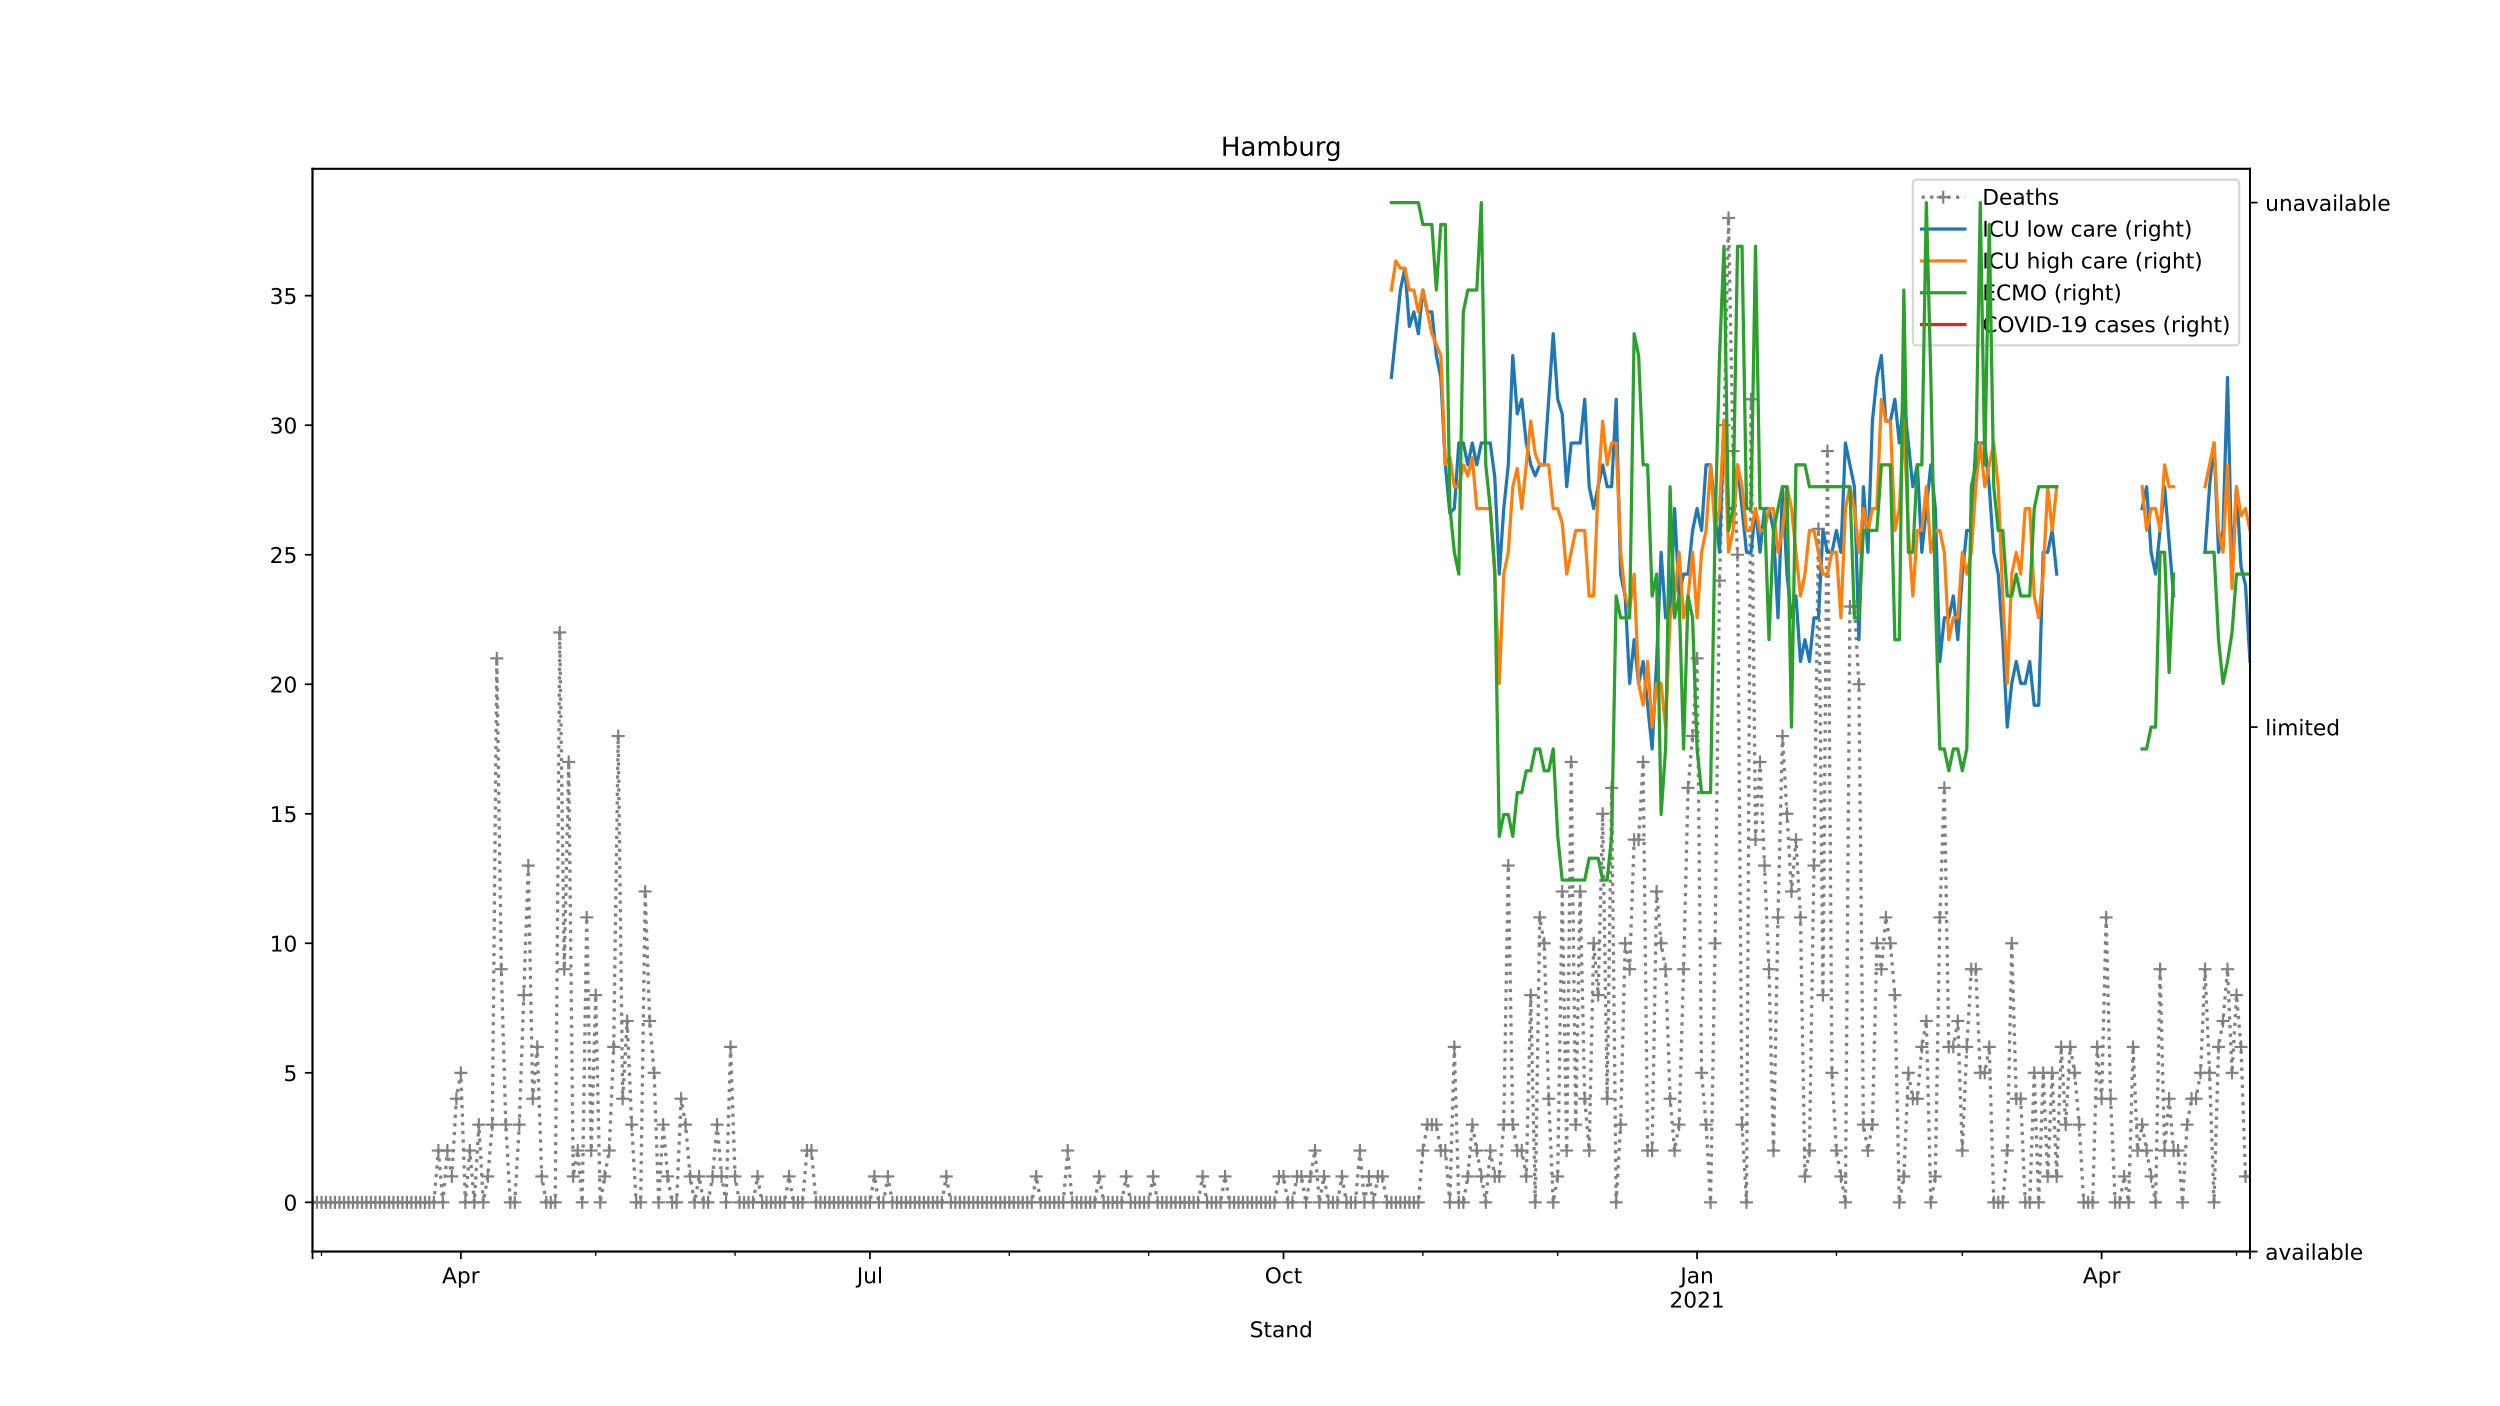 <?xml version="1.0" encoding="utf-8" standalone="no"?>
<!DOCTYPE svg PUBLIC "-//W3C//DTD SVG 1.1//EN"
  "http://www.w3.org/Graphics/SVG/1.1/DTD/svg11.dtd">
<!-- Created with matplotlib (https://matplotlib.org/) -->
<svg height="648pt" version="1.1" viewBox="0 0 1152 648" width="1152pt" xmlns="http://www.w3.org/2000/svg" xmlns:xlink="http://www.w3.org/1999/xlink">
 <defs>
  <style type="text/css">
*{stroke-linecap:butt;stroke-linejoin:round;}
  </style>
 </defs>
 <g id="figure_1">
  <g id="patch_1">
   <path d="M 0 648 
L 1152 648 
L 1152 0 
L 0 0 
z
" style="fill:#ffffff;"/>
  </g>
  <g id="axes_1">
   <g id="patch_2">
    <path d="M 144 576.72 
L 1036.8 576.72 
L 1036.8 77.76 
L 144 77.76 
z
" style="fill:#ffffff;"/>
   </g>
   <g id="matplotlib.axis_1">
    <g id="xtick_1">
     <g id="line2d_1">
      <defs>
       <path d="M 0 0 
L 0 3.5 
" id="m5916e69cf3" style="stroke:#000000;stroke-width:0.8;"/>
      </defs>
      <g>
       <use style="stroke:#000000;stroke-width:0.8;" x="144" xlink:href="#m5916e69cf3" y="576.72"/>
      </g>
     </g>
    </g>
    <g id="xtick_2">
     <g id="line2d_2">
      <g>
       <use style="stroke:#000000;stroke-width:0.8;" x="212.358" xlink:href="#m5916e69cf3" y="576.72"/>
      </g>
     </g>
     <g id="text_1">
      <!-- Apr -->
      <defs>
       <path d="M 34.188 63.188 
L 20.797 26.906 
L 47.609 26.906 
z
M 28.609 72.906 
L 39.797 72.906 
L 67.578 0 
L 57.328 0 
L 50.688 18.703 
L 17.828 18.703 
L 11.188 0 
L 0.781 0 
z
" id="DejaVuSans-65"/>
       <path d="M 18.109 8.203 
L 18.109 -20.797 
L 9.078 -20.797 
L 9.078 54.688 
L 18.109 54.688 
L 18.109 46.391 
Q 20.953 51.266 25.266 53.625 
Q 29.594 56 35.594 56 
Q 45.562 56 51.781 48.094 
Q 58.016 40.188 58.016 27.297 
Q 58.016 14.406 51.781 6.484 
Q 45.562 -1.422 35.594 -1.422 
Q 29.594 -1.422 25.266 0.953 
Q 20.953 3.328 18.109 8.203 
z
M 48.688 27.297 
Q 48.688 37.203 44.609 42.844 
Q 40.531 48.484 33.406 48.484 
Q 26.266 48.484 22.188 42.844 
Q 18.109 37.203 18.109 27.297 
Q 18.109 17.391 22.188 11.75 
Q 26.266 6.109 33.406 6.109 
Q 40.531 6.109 44.609 11.75 
Q 48.688 17.391 48.688 27.297 
z
" id="DejaVuSans-112"/>
       <path d="M 41.109 46.297 
Q 39.594 47.172 37.812 47.578 
Q 36.031 48 33.891 48 
Q 26.266 48 22.188 43.047 
Q 18.109 38.094 18.109 28.812 
L 18.109 0 
L 9.078 0 
L 9.078 54.688 
L 18.109 54.688 
L 18.109 46.188 
Q 20.953 51.172 25.484 53.578 
Q 30.031 56 36.531 56 
Q 37.453 56 38.578 55.875 
Q 39.703 55.766 41.062 55.516 
z
" id="DejaVuSans-114"/>
      </defs>
      <g transform="translate(203.708 591.318)scale(0.1 -0.1)">
       <use xlink:href="#DejaVuSans-65"/>
       <use x="68.408" xlink:href="#DejaVuSans-112"/>
       <use x="131.885" xlink:href="#DejaVuSans-114"/>
      </g>
     </g>
    </g>
    <g id="xtick_3">
     <g id="line2d_3">
      <g>
       <use style="stroke:#000000;stroke-width:0.8;" x="400.861" xlink:href="#m5916e69cf3" y="576.72"/>
      </g>
     </g>
     <g id="text_2">
      <!-- Jul -->
      <defs>
       <path d="M 9.812 72.906 
L 19.672 72.906 
L 19.672 5.078 
Q 19.672 -8.109 14.672 -14.062 
Q 9.672 -20.016 -1.422 -20.016 
L -5.172 -20.016 
L -5.172 -11.719 
L -2.094 -11.719 
Q 4.438 -11.719 7.125 -8.047 
Q 9.812 -4.391 9.812 5.078 
z
" id="DejaVuSans-74"/>
       <path d="M 8.5 21.578 
L 8.5 54.688 
L 17.484 54.688 
L 17.484 21.922 
Q 17.484 14.156 20.5 10.266 
Q 23.531 6.391 29.594 6.391 
Q 36.859 6.391 41.078 11.031 
Q 45.312 15.672 45.312 23.688 
L 45.312 54.688 
L 54.297 54.688 
L 54.297 0 
L 45.312 0 
L 45.312 8.406 
Q 42.047 3.422 37.719 1 
Q 33.406 -1.422 27.688 -1.422 
Q 18.266 -1.422 13.375 4.438 
Q 8.5 10.297 8.5 21.578 
z
M 31.109 56 
z
" id="DejaVuSans-117"/>
       <path d="M 9.422 75.984 
L 18.406 75.984 
L 18.406 0 
L 9.422 0 
z
" id="DejaVuSans-108"/>
      </defs>
      <g transform="translate(394.828 591.318)scale(0.1 -0.1)">
       <use xlink:href="#DejaVuSans-74"/>
       <use x="29.492" xlink:href="#DejaVuSans-117"/>
       <use x="92.871" xlink:href="#DejaVuSans-108"/>
      </g>
     </g>
    </g>
    <g id="xtick_4">
     <g id="line2d_4">
      <g>
       <use style="stroke:#000000;stroke-width:0.8;" x="591.436" xlink:href="#m5916e69cf3" y="576.72"/>
      </g>
     </g>
     <g id="text_3">
      <!-- Oct -->
      <defs>
       <path d="M 39.406 66.219 
Q 28.656 66.219 22.328 58.203 
Q 16.016 50.203 16.016 36.375 
Q 16.016 22.609 22.328 14.594 
Q 28.656 6.594 39.406 6.594 
Q 50.141 6.594 56.422 14.594 
Q 62.703 22.609 62.703 36.375 
Q 62.703 50.203 56.422 58.203 
Q 50.141 66.219 39.406 66.219 
z
M 39.406 74.219 
Q 54.734 74.219 63.906 63.938 
Q 73.094 53.656 73.094 36.375 
Q 73.094 19.141 63.906 8.859 
Q 54.734 -1.422 39.406 -1.422 
Q 24.031 -1.422 14.812 8.828 
Q 5.609 19.094 5.609 36.375 
Q 5.609 53.656 14.812 63.938 
Q 24.031 74.219 39.406 74.219 
z
" id="DejaVuSans-79"/>
       <path d="M 48.781 52.594 
L 48.781 44.188 
Q 44.969 46.297 41.141 47.344 
Q 37.312 48.391 33.406 48.391 
Q 24.656 48.391 19.812 42.844 
Q 14.984 37.312 14.984 27.297 
Q 14.984 17.281 19.812 11.734 
Q 24.656 6.203 33.406 6.203 
Q 37.312 6.203 41.141 7.25 
Q 44.969 8.297 48.781 10.406 
L 48.781 2.094 
Q 45.016 0.344 40.984 -0.531 
Q 36.969 -1.422 32.422 -1.422 
Q 20.062 -1.422 12.781 6.344 
Q 5.516 14.109 5.516 27.297 
Q 5.516 40.672 12.859 48.328 
Q 20.219 56 33.016 56 
Q 37.156 56 41.109 55.141 
Q 45.062 54.297 48.781 52.594 
z
" id="DejaVuSans-99"/>
       <path d="M 18.312 70.219 
L 18.312 54.688 
L 36.812 54.688 
L 36.812 47.703 
L 18.312 47.703 
L 18.312 18.016 
Q 18.312 11.328 20.141 9.422 
Q 21.969 7.516 27.594 7.516 
L 36.812 7.516 
L 36.812 0 
L 27.594 0 
Q 17.188 0 13.234 3.875 
Q 9.281 7.766 9.281 18.016 
L 9.281 47.703 
L 2.688 47.703 
L 2.688 54.688 
L 9.281 54.688 
L 9.281 70.219 
z
" id="DejaVuSans-116"/>
      </defs>
      <g transform="translate(582.79 591.318)scale(0.1 -0.1)">
       <use xlink:href="#DejaVuSans-79"/>
       <use x="78.711" xlink:href="#DejaVuSans-99"/>
       <use x="133.691" xlink:href="#DejaVuSans-116"/>
      </g>
     </g>
    </g>
    <g id="xtick_5">
     <g id="line2d_5">
      <g>
       <use style="stroke:#000000;stroke-width:0.8;" x="782.01" xlink:href="#m5916e69cf3" y="576.72"/>
      </g>
     </g>
     <g id="text_4">
      <!-- Jan -->
      <defs>
       <path d="M 34.281 27.484 
Q 23.391 27.484 19.188 25 
Q 14.984 22.516 14.984 16.5 
Q 14.984 11.719 18.141 8.906 
Q 21.297 6.109 26.703 6.109 
Q 34.188 6.109 38.703 11.406 
Q 43.219 16.703 43.219 25.484 
L 43.219 27.484 
z
M 52.203 31.203 
L 52.203 0 
L 43.219 0 
L 43.219 8.297 
Q 40.141 3.328 35.547 0.953 
Q 30.953 -1.422 24.312 -1.422 
Q 15.922 -1.422 10.953 3.297 
Q 6 8.016 6 15.922 
Q 6 25.141 12.172 29.828 
Q 18.359 34.516 30.609 34.516 
L 43.219 34.516 
L 43.219 35.406 
Q 43.219 41.609 39.141 45 
Q 35.062 48.391 27.688 48.391 
Q 23 48.391 18.547 47.266 
Q 14.109 46.141 10.016 43.891 
L 10.016 52.203 
Q 14.938 54.109 19.578 55.047 
Q 24.219 56 28.609 56 
Q 40.484 56 46.344 49.844 
Q 52.203 43.703 52.203 31.203 
z
" id="DejaVuSans-97"/>
       <path d="M 54.891 33.016 
L 54.891 0 
L 45.906 0 
L 45.906 32.719 
Q 45.906 40.484 42.875 44.328 
Q 39.844 48.188 33.797 48.188 
Q 26.516 48.188 22.312 43.547 
Q 18.109 38.922 18.109 30.906 
L 18.109 0 
L 9.078 0 
L 9.078 54.688 
L 18.109 54.688 
L 18.109 46.188 
Q 21.344 51.125 25.703 53.562 
Q 30.078 56 35.797 56 
Q 45.219 56 50.047 50.172 
Q 54.891 44.344 54.891 33.016 
z
" id="DejaVuSans-110"/>
      </defs>
      <g transform="translate(774.302 591.318)scale(0.1 -0.1)">
       <use xlink:href="#DejaVuSans-74"/>
       <use x="29.492" xlink:href="#DejaVuSans-97"/>
       <use x="90.771" xlink:href="#DejaVuSans-110"/>
      </g>
      <!-- 2021 -->
      <defs>
       <path d="M 19.188 8.297 
L 53.609 8.297 
L 53.609 0 
L 7.328 0 
L 7.328 8.297 
Q 12.938 14.109 22.625 23.891 
Q 32.328 33.688 34.812 36.531 
Q 39.547 41.844 41.422 45.531 
Q 43.312 49.219 43.312 52.781 
Q 43.312 58.594 39.234 62.25 
Q 35.156 65.922 28.609 65.922 
Q 23.969 65.922 18.812 64.312 
Q 13.672 62.703 7.812 59.422 
L 7.812 69.391 
Q 13.766 71.781 18.938 73 
Q 24.125 74.219 28.422 74.219 
Q 39.75 74.219 46.484 68.547 
Q 53.219 62.891 53.219 53.422 
Q 53.219 48.922 51.531 44.891 
Q 49.859 40.875 45.406 35.406 
Q 44.188 33.984 37.641 27.219 
Q 31.109 20.453 19.188 8.297 
z
" id="DejaVuSans-50"/>
       <path d="M 31.781 66.406 
Q 24.172 66.406 20.328 58.906 
Q 16.5 51.422 16.5 36.375 
Q 16.5 21.391 20.328 13.891 
Q 24.172 6.391 31.781 6.391 
Q 39.453 6.391 43.281 13.891 
Q 47.125 21.391 47.125 36.375 
Q 47.125 51.422 43.281 58.906 
Q 39.453 66.406 31.781 66.406 
z
M 31.781 74.219 
Q 44.047 74.219 50.516 64.516 
Q 56.984 54.828 56.984 36.375 
Q 56.984 17.969 50.516 8.266 
Q 44.047 -1.422 31.781 -1.422 
Q 19.531 -1.422 13.062 8.266 
Q 6.594 17.969 6.594 36.375 
Q 6.594 54.828 13.062 64.516 
Q 19.531 74.219 31.781 74.219 
z
" id="DejaVuSans-48"/>
       <path d="M 12.406 8.297 
L 28.516 8.297 
L 28.516 63.922 
L 10.984 60.406 
L 10.984 69.391 
L 28.422 72.906 
L 38.281 72.906 
L 38.281 8.297 
L 54.391 8.297 
L 54.391 0 
L 12.406 0 
z
" id="DejaVuSans-49"/>
      </defs>
      <g transform="translate(769.285 602.516)scale(0.1 -0.1)">
       <use xlink:href="#DejaVuSans-50"/>
       <use x="63.623" xlink:href="#DejaVuSans-48"/>
       <use x="127.246" xlink:href="#DejaVuSans-50"/>
       <use x="190.869" xlink:href="#DejaVuSans-49"/>
      </g>
     </g>
    </g>
    <g id="xtick_6">
     <g id="line2d_6">
      <g>
       <use style="stroke:#000000;stroke-width:0.8;" x="968.442" xlink:href="#m5916e69cf3" y="576.72"/>
      </g>
     </g>
     <g id="text_5">
      <!-- Apr -->
      <g transform="translate(959.792 591.318)scale(0.1 -0.1)">
       <use xlink:href="#DejaVuSans-65"/>
       <use x="68.408" xlink:href="#DejaVuSans-112"/>
       <use x="131.885" xlink:href="#DejaVuSans-114"/>
      </g>
     </g>
    </g>
    <g id="xtick_7">
     <g id="line2d_7">
      <g>
       <use style="stroke:#000000;stroke-width:0.8;" x="1036.8" xlink:href="#m5916e69cf3" y="576.72"/>
      </g>
     </g>
    </g>
    <g id="xtick_8">
     <g id="line2d_8">
      <defs>
       <path d="M 0 0 
L 0 2 
" id="mcdc6525d60" style="stroke:#000000;stroke-width:0.6;"/>
      </defs>
      <g>
       <use style="stroke:#000000;stroke-width:0.6;" x="148.143" xlink:href="#mcdc6525d60" y="576.72"/>
      </g>
     </g>
    </g>
    <g id="xtick_9">
     <g id="line2d_9">
      <g>
       <use style="stroke:#000000;stroke-width:0.6;" x="274.502" xlink:href="#mcdc6525d60" y="576.72"/>
      </g>
     </g>
    </g>
    <g id="xtick_10">
     <g id="line2d_10">
      <g>
       <use style="stroke:#000000;stroke-width:0.6;" x="338.717" xlink:href="#mcdc6525d60" y="576.72"/>
      </g>
     </g>
    </g>
    <g id="xtick_11">
     <g id="line2d_11">
      <g>
       <use style="stroke:#000000;stroke-width:0.6;" x="465.077" xlink:href="#mcdc6525d60" y="576.72"/>
      </g>
     </g>
    </g>
    <g id="xtick_12">
     <g id="line2d_12">
      <g>
       <use style="stroke:#000000;stroke-width:0.6;" x="529.292" xlink:href="#mcdc6525d60" y="576.72"/>
      </g>
     </g>
    </g>
    <g id="xtick_13">
     <g id="line2d_13">
      <g>
       <use style="stroke:#000000;stroke-width:0.6;" x="655.651" xlink:href="#mcdc6525d60" y="576.72"/>
      </g>
     </g>
    </g>
    <g id="xtick_14">
     <g id="line2d_14">
      <g>
       <use style="stroke:#000000;stroke-width:0.6;" x="717.795" xlink:href="#mcdc6525d60" y="576.72"/>
      </g>
     </g>
    </g>
    <g id="xtick_15">
     <g id="line2d_15">
      <g>
       <use style="stroke:#000000;stroke-width:0.6;" x="846.226" xlink:href="#mcdc6525d60" y="576.72"/>
      </g>
     </g>
    </g>
    <g id="xtick_16">
     <g id="line2d_16">
      <g>
       <use style="stroke:#000000;stroke-width:0.6;" x="904.226" xlink:href="#mcdc6525d60" y="576.72"/>
      </g>
     </g>
    </g>
    <g id="xtick_17">
     <g id="line2d_17">
      <g>
       <use style="stroke:#000000;stroke-width:0.6;" x="1030.586" xlink:href="#mcdc6525d60" y="576.72"/>
      </g>
     </g>
    </g>
    <g id="text_6">
     <!-- Stand -->
     <defs>
      <path d="M 53.516 70.516 
L 53.516 60.891 
Q 47.906 63.578 42.922 64.891 
Q 37.938 66.219 33.297 66.219 
Q 25.25 66.219 20.875 63.094 
Q 16.5 59.969 16.5 54.203 
Q 16.5 49.359 19.406 46.891 
Q 22.312 44.438 30.422 42.922 
L 36.375 41.703 
Q 47.406 39.594 52.656 34.297 
Q 57.906 29 57.906 20.125 
Q 57.906 9.516 50.797 4.047 
Q 43.703 -1.422 29.984 -1.422 
Q 24.812 -1.422 18.969 -0.25 
Q 13.141 0.922 6.891 3.219 
L 6.891 13.375 
Q 12.891 10.016 18.656 8.297 
Q 24.422 6.594 29.984 6.594 
Q 38.422 6.594 43.016 9.906 
Q 47.609 13.234 47.609 19.391 
Q 47.609 24.75 44.312 27.781 
Q 41.016 30.812 33.5 32.328 
L 27.484 33.5 
Q 16.453 35.688 11.516 40.375 
Q 6.594 45.062 6.594 53.422 
Q 6.594 63.094 13.406 68.656 
Q 20.219 74.219 32.172 74.219 
Q 37.312 74.219 42.625 73.281 
Q 47.953 72.359 53.516 70.516 
z
" id="DejaVuSans-83"/>
      <path d="M 45.406 46.391 
L 45.406 75.984 
L 54.391 75.984 
L 54.391 0 
L 45.406 0 
L 45.406 8.203 
Q 42.578 3.328 38.25 0.953 
Q 33.938 -1.422 27.875 -1.422 
Q 17.969 -1.422 11.734 6.484 
Q 5.516 14.406 5.516 27.297 
Q 5.516 40.188 11.734 48.094 
Q 17.969 56 27.875 56 
Q 33.938 56 38.25 53.625 
Q 42.578 51.266 45.406 46.391 
z
M 14.797 27.297 
Q 14.797 17.391 18.875 11.75 
Q 22.953 6.109 30.078 6.109 
Q 37.203 6.109 41.297 11.75 
Q 45.406 17.391 45.406 27.297 
Q 45.406 37.203 41.297 42.844 
Q 37.203 48.484 30.078 48.484 
Q 22.953 48.484 18.875 42.844 
Q 14.797 37.203 14.797 27.297 
z
" id="DejaVuSans-100"/>
     </defs>
     <g transform="translate(575.859 616.194)scale(0.1 -0.1)">
      <use xlink:href="#DejaVuSans-83"/>
      <use x="63.477" xlink:href="#DejaVuSans-116"/>
      <use x="102.686" xlink:href="#DejaVuSans-97"/>
      <use x="163.965" xlink:href="#DejaVuSans-110"/>
      <use x="227.344" xlink:href="#DejaVuSans-100"/>
     </g>
    </g>
   </g>
   <g id="matplotlib.axis_2">
    <g id="ytick_1">
     <g id="line2d_18">
      <defs>
       <path d="M 0 0 
L -3.5 0 
" id="m2939406c42" style="stroke:#000000;stroke-width:0.8;"/>
      </defs>
      <g>
       <use style="stroke:#000000;stroke-width:0.8;" x="144" xlink:href="#m2939406c42" y="554.04"/>
      </g>
     </g>
     <g id="text_7">
      <!-- 0 -->
      <g transform="translate(130.637 557.839)scale(0.1 -0.1)">
       <use xlink:href="#DejaVuSans-48"/>
      </g>
     </g>
    </g>
    <g id="ytick_2">
     <g id="line2d_19">
      <g>
       <use style="stroke:#000000;stroke-width:0.8;" x="144" xlink:href="#m2939406c42" y="494.356"/>
      </g>
     </g>
     <g id="text_8">
      <!-- 5 -->
      <defs>
       <path d="M 10.797 72.906 
L 49.516 72.906 
L 49.516 64.594 
L 19.828 64.594 
L 19.828 46.734 
Q 21.969 47.469 24.109 47.828 
Q 26.266 48.188 28.422 48.188 
Q 40.625 48.188 47.75 41.5 
Q 54.891 34.812 54.891 23.391 
Q 54.891 11.625 47.562 5.094 
Q 40.234 -1.422 26.906 -1.422 
Q 22.312 -1.422 17.547 -0.641 
Q 12.797 0.141 7.719 1.703 
L 7.719 11.625 
Q 12.109 9.234 16.797 8.062 
Q 21.484 6.891 26.703 6.891 
Q 35.156 6.891 40.078 11.328 
Q 45.016 15.766 45.016 23.391 
Q 45.016 31 40.078 35.438 
Q 35.156 39.891 26.703 39.891 
Q 22.75 39.891 18.812 39.016 
Q 14.891 38.141 10.797 36.281 
z
" id="DejaVuSans-53"/>
      </defs>
      <g transform="translate(130.637 498.155)scale(0.1 -0.1)">
       <use xlink:href="#DejaVuSans-53"/>
      </g>
     </g>
    </g>
    <g id="ytick_3">
     <g id="line2d_20">
      <g>
       <use style="stroke:#000000;stroke-width:0.8;" x="144" xlink:href="#m2939406c42" y="434.672"/>
      </g>
     </g>
     <g id="text_9">
      <!-- 10 -->
      <g transform="translate(124.275 438.471)scale(0.1 -0.1)">
       <use xlink:href="#DejaVuSans-49"/>
       <use x="63.623" xlink:href="#DejaVuSans-48"/>
      </g>
     </g>
    </g>
    <g id="ytick_4">
     <g id="line2d_21">
      <g>
       <use style="stroke:#000000;stroke-width:0.8;" x="144" xlink:href="#m2939406c42" y="374.987"/>
      </g>
     </g>
     <g id="text_10">
      <!-- 15 -->
      <g transform="translate(124.275 378.787)scale(0.1 -0.1)">
       <use xlink:href="#DejaVuSans-49"/>
       <use x="63.623" xlink:href="#DejaVuSans-53"/>
      </g>
     </g>
    </g>
    <g id="ytick_5">
     <g id="line2d_22">
      <g>
       <use style="stroke:#000000;stroke-width:0.8;" x="144" xlink:href="#m2939406c42" y="315.303"/>
      </g>
     </g>
     <g id="text_11">
      <!-- 20 -->
      <g transform="translate(124.275 319.102)scale(0.1 -0.1)">
       <use xlink:href="#DejaVuSans-50"/>
       <use x="63.623" xlink:href="#DejaVuSans-48"/>
      </g>
     </g>
    </g>
    <g id="ytick_6">
     <g id="line2d_23">
      <g>
       <use style="stroke:#000000;stroke-width:0.8;" x="144" xlink:href="#m2939406c42" y="255.619"/>
      </g>
     </g>
     <g id="text_12">
      <!-- 25 -->
      <g transform="translate(124.275 259.418)scale(0.1 -0.1)">
       <use xlink:href="#DejaVuSans-50"/>
       <use x="63.623" xlink:href="#DejaVuSans-53"/>
      </g>
     </g>
    </g>
    <g id="ytick_7">
     <g id="line2d_24">
      <g>
       <use style="stroke:#000000;stroke-width:0.8;" x="144" xlink:href="#m2939406c42" y="195.935"/>
      </g>
     </g>
     <g id="text_13">
      <!-- 30 -->
      <defs>
       <path d="M 40.578 39.312 
Q 47.656 37.797 51.625 33 
Q 55.609 28.219 55.609 21.188 
Q 55.609 10.406 48.188 4.484 
Q 40.766 -1.422 27.094 -1.422 
Q 22.516 -1.422 17.656 -0.516 
Q 12.797 0.391 7.625 2.203 
L 7.625 11.719 
Q 11.719 9.328 16.594 8.109 
Q 21.484 6.891 26.812 6.891 
Q 36.078 6.891 40.938 10.547 
Q 45.797 14.203 45.797 21.188 
Q 45.797 27.641 41.281 31.266 
Q 36.766 34.906 28.719 34.906 
L 20.219 34.906 
L 20.219 43.016 
L 29.109 43.016 
Q 36.375 43.016 40.234 45.922 
Q 44.094 48.828 44.094 54.297 
Q 44.094 59.906 40.109 62.906 
Q 36.141 65.922 28.719 65.922 
Q 24.656 65.922 20.016 65.031 
Q 15.375 64.156 9.812 62.312 
L 9.812 71.094 
Q 15.438 72.656 20.344 73.438 
Q 25.25 74.219 29.594 74.219 
Q 40.828 74.219 47.359 69.109 
Q 53.906 64.016 53.906 55.328 
Q 53.906 49.266 50.438 45.094 
Q 46.969 40.922 40.578 39.312 
z
" id="DejaVuSans-51"/>
      </defs>
      <g transform="translate(124.275 199.734)scale(0.1 -0.1)">
       <use xlink:href="#DejaVuSans-51"/>
       <use x="63.623" xlink:href="#DejaVuSans-48"/>
      </g>
     </g>
    </g>
    <g id="ytick_8">
     <g id="line2d_25">
      <g>
       <use style="stroke:#000000;stroke-width:0.8;" x="144" xlink:href="#m2939406c42" y="136.251"/>
      </g>
     </g>
     <g id="text_14">
      <!-- 35 -->
      <g transform="translate(124.275 140.05)scale(0.1 -0.1)">
       <use xlink:href="#DejaVuSans-51"/>
       <use x="63.623" xlink:href="#DejaVuSans-53"/>
      </g>
     </g>
    </g>
   </g>
   <g id="line2d_26">
    <path clip-path="url(#p7db5b37c26)" d="M 144 554.04 
L 199.929 554.04 
L 202.001 530.166 
L 204.072 554.04 
L 206.144 530.166 
L 208.215 542.103 
L 210.287 506.293 
L 212.358 494.356 
L 214.43 554.04 
L 216.501 530.166 
L 218.573 554.04 
L 220.644 518.229 
L 222.716 554.04 
L 224.787 542.103 
L 226.858 518.229 
L 228.93 303.366 
L 231.001 446.608 
L 233.073 518.229 
L 235.144 554.04 
L 237.216 554.04 
L 239.287 518.229 
L 243.43 398.861 
L 245.502 506.293 
L 247.573 482.419 
L 249.645 542.103 
L 251.716 554.04 
L 255.859 554.04 
L 257.93 291.429 
L 260.002 446.608 
L 262.073 351.114 
L 264.145 542.103 
L 266.216 530.166 
L 268.288 554.04 
L 270.359 422.735 
L 272.431 530.166 
L 274.502 458.545 
L 276.574 554.04 
L 280.716 530.166 
L 282.788 482.419 
L 284.859 339.177 
L 286.931 506.293 
L 289.002 470.482 
L 291.074 518.229 
L 293.145 554.04 
L 295.217 554.04 
L 297.288 410.798 
L 299.36 470.482 
L 301.431 494.356 
L 303.503 554.04 
L 305.574 518.229 
L 307.645 542.103 
L 309.717 554.04 
L 311.788 554.04 
L 313.86 506.293 
L 315.931 518.229 
L 318.003 542.103 
L 320.074 554.04 
L 322.146 542.103 
L 324.217 554.04 
L 326.289 554.04 
L 328.36 542.103 
L 330.432 518.229 
L 332.503 542.103 
L 334.574 554.04 
L 336.646 482.419 
L 338.717 542.103 
L 340.789 554.04 
L 347.003 554.04 
L 349.075 542.103 
L 351.146 554.04 
L 361.503 554.04 
L 363.575 542.103 
L 365.646 554.04 
L 369.789 554.04 
L 371.861 530.166 
L 373.932 530.166 
L 376.004 554.04 
L 400.861 554.04 
L 402.933 542.103 
L 405.004 554.04 
L 407.076 554.04 
L 409.147 542.103 
L 411.219 554.04 
L 434.005 554.04 
L 436.076 542.103 
L 438.148 554.04 
L 475.434 554.04 
L 477.505 542.103 
L 479.577 554.04 
L 489.934 554.04 
L 492.006 530.166 
L 494.077 554.04 
L 504.434 554.04 
L 506.506 542.103 
L 508.577 554.04 
L 516.863 554.04 
L 518.935 542.103 
L 521.006 554.04 
L 529.292 554.04 
L 531.363 542.103 
L 533.435 554.04 
L 552.078 554.04 
L 554.149 542.103 
L 556.221 554.04 
L 562.435 554.04 
L 564.507 542.103 
L 566.578 554.04 
L 587.293 554.04 
L 589.364 542.103 
L 591.436 542.103 
L 593.507 554.04 
L 595.579 554.04 
L 597.65 542.103 
L 599.722 542.103 
L 601.793 554.04 
L 605.936 530.166 
L 608.007 554.04 
L 610.079 542.103 
L 612.15 554.04 
L 616.293 554.04 
L 618.365 542.103 
L 620.436 554.04 
L 624.579 554.04 
L 626.651 530.166 
L 628.722 554.04 
L 630.794 542.103 
L 632.865 554.04 
L 634.936 542.103 
L 637.008 542.103 
L 639.079 554.04 
L 653.58 554.04 
L 655.651 530.166 
L 657.723 518.229 
L 661.865 518.229 
L 663.937 530.166 
L 666.008 530.166 
L 668.08 554.04 
L 670.151 482.419 
L 672.223 554.04 
L 674.294 554.04 
L 676.366 542.103 
L 678.437 518.229 
L 684.652 554.04 
L 686.723 530.166 
L 688.794 542.103 
L 690.866 542.103 
L 692.937 518.229 
L 695.009 398.861 
L 697.08 518.229 
L 699.152 530.166 
L 701.223 530.166 
L 703.295 542.103 
L 705.366 458.545 
L 707.438 554.04 
L 709.509 422.735 
L 711.581 434.672 
L 713.652 506.293 
L 715.723 554.04 
L 717.795 542.103 
L 719.866 410.798 
L 721.938 530.166 
L 724.009 351.114 
L 726.081 518.229 
L 728.152 410.798 
L 730.224 506.293 
L 732.295 530.166 
L 734.367 434.672 
L 736.438 458.545 
L 738.51 374.987 
L 740.581 506.293 
L 742.652 363.051 
L 744.724 554.04 
L 746.795 518.229 
L 748.867 434.672 
L 750.938 446.608 
L 753.01 386.924 
L 755.081 386.924 
L 757.153 351.114 
L 759.224 530.166 
L 761.296 530.166 
L 763.367 410.798 
L 765.439 434.672 
L 767.51 446.608 
L 769.581 506.293 
L 771.653 530.166 
L 773.724 518.229 
L 775.796 446.608 
L 777.867 363.051 
L 779.939 339.177 
L 782.01 303.366 
L 784.082 494.356 
L 786.153 518.229 
L 788.225 554.04 
L 790.296 434.672 
L 792.368 267.556 
L 794.439 195.935 
L 796.51 100.44 
L 798.582 207.872 
L 800.653 255.619 
L 802.725 518.229 
L 804.796 554.04 
L 806.868 183.998 
L 808.939 386.924 
L 811.011 351.114 
L 815.154 446.608 
L 817.225 530.166 
L 819.297 422.735 
L 821.368 339.177 
L 825.511 410.798 
L 827.582 386.924 
L 829.654 422.735 
L 831.725 542.103 
L 833.797 530.166 
L 835.868 398.861 
L 837.94 243.682 
L 840.011 458.545 
L 842.083 207.872 
L 844.154 494.356 
L 846.226 530.166 
L 850.368 554.04 
L 852.44 279.493 
L 854.511 279.493 
L 856.583 315.303 
L 858.654 518.229 
L 860.726 530.166 
L 862.797 518.229 
L 864.869 434.672 
L 866.94 446.608 
L 869.012 422.735 
L 871.083 434.672 
L 873.155 458.545 
L 875.226 554.04 
L 877.297 542.103 
L 879.369 494.356 
L 881.44 506.293 
L 883.512 506.293 
L 885.583 482.419 
L 887.655 470.482 
L 889.726 554.04 
L 891.798 542.103 
L 893.869 422.735 
L 895.941 363.051 
L 898.012 482.419 
L 900.084 482.419 
L 902.155 470.482 
L 904.226 530.166 
L 906.298 482.419 
L 908.369 446.608 
L 910.441 446.608 
L 912.512 494.356 
L 914.584 494.356 
L 916.655 482.419 
L 918.727 554.04 
L 922.87 554.04 
L 924.941 530.166 
L 927.013 434.672 
L 929.084 506.293 
L 931.155 506.293 
L 933.227 554.04 
L 935.298 554.04 
L 937.37 494.356 
L 939.441 554.04 
L 941.513 494.356 
L 943.584 542.103 
L 945.656 494.356 
L 947.727 542.103 
L 949.799 482.419 
L 951.87 518.229 
L 953.942 482.419 
L 956.013 494.356 
L 958.084 518.229 
L 960.156 554.04 
L 964.299 554.04 
L 966.37 482.419 
L 968.442 506.293 
L 970.513 422.735 
L 972.585 506.293 
L 974.656 554.04 
L 976.728 554.04 
L 978.799 542.103 
L 980.871 554.04 
L 982.942 482.419 
L 985.013 530.166 
L 987.085 518.229 
L 993.299 554.04 
L 995.371 446.608 
L 997.442 530.166 
L 999.514 506.293 
L 1001.585 530.166 
L 1003.657 530.166 
L 1005.728 554.04 
L 1007.8 518.229 
L 1009.871 506.293 
L 1011.942 506.293 
L 1014.014 494.356 
L 1016.085 446.608 
L 1018.157 494.356 
L 1020.228 554.04 
L 1022.3 482.419 
L 1024.371 470.482 
L 1026.443 446.608 
L 1028.514 494.356 
L 1030.586 458.545 
L 1032.657 482.419 
L 1034.729 542.103 
L 1036.8 542.103 
L 1036.8 542.103 
" style="fill:none;stroke:#808080;stroke-dasharray:1.5,2.475;stroke-dashoffset:0;stroke-width:1.5;"/>
    <defs>
     <path d="M -3 0 
L 3 0 
M 0 3 
L 0 -3 
" id="m6918217fe1" style="stroke:#808080;"/>
    </defs>
    <g clip-path="url(#p7db5b37c26)">
     <use style="fill:#808080;stroke:#808080;" x="144" xlink:href="#m6918217fe1" y="554.04"/>
     <use style="fill:#808080;stroke:#808080;" x="146.071" xlink:href="#m6918217fe1" y="554.04"/>
     <use style="fill:#808080;stroke:#808080;" x="148.143" xlink:href="#m6918217fe1" y="554.04"/>
     <use style="fill:#808080;stroke:#808080;" x="150.214" xlink:href="#m6918217fe1" y="554.04"/>
     <use style="fill:#808080;stroke:#808080;" x="152.286" xlink:href="#m6918217fe1" y="554.04"/>
     <use style="fill:#808080;stroke:#808080;" x="154.357" xlink:href="#m6918217fe1" y="554.04"/>
     <use style="fill:#808080;stroke:#808080;" x="156.429" xlink:href="#m6918217fe1" y="554.04"/>
     <use style="fill:#808080;stroke:#808080;" x="158.5" xlink:href="#m6918217fe1" y="554.04"/>
     <use style="fill:#808080;stroke:#808080;" x="160.572" xlink:href="#m6918217fe1" y="554.04"/>
     <use style="fill:#808080;stroke:#808080;" x="162.643" xlink:href="#m6918217fe1" y="554.04"/>
     <use style="fill:#808080;stroke:#808080;" x="164.715" xlink:href="#m6918217fe1" y="554.04"/>
     <use style="fill:#808080;stroke:#808080;" x="166.786" xlink:href="#m6918217fe1" y="554.04"/>
     <use style="fill:#808080;stroke:#808080;" x="168.858" xlink:href="#m6918217fe1" y="554.04"/>
     <use style="fill:#808080;stroke:#808080;" x="170.929" xlink:href="#m6918217fe1" y="554.04"/>
     <use style="fill:#808080;stroke:#808080;" x="173" xlink:href="#m6918217fe1" y="554.04"/>
     <use style="fill:#808080;stroke:#808080;" x="175.072" xlink:href="#m6918217fe1" y="554.04"/>
     <use style="fill:#808080;stroke:#808080;" x="177.143" xlink:href="#m6918217fe1" y="554.04"/>
     <use style="fill:#808080;stroke:#808080;" x="179.215" xlink:href="#m6918217fe1" y="554.04"/>
     <use style="fill:#808080;stroke:#808080;" x="181.286" xlink:href="#m6918217fe1" y="554.04"/>
     <use style="fill:#808080;stroke:#808080;" x="183.358" xlink:href="#m6918217fe1" y="554.04"/>
     <use style="fill:#808080;stroke:#808080;" x="185.429" xlink:href="#m6918217fe1" y="554.04"/>
     <use style="fill:#808080;stroke:#808080;" x="187.501" xlink:href="#m6918217fe1" y="554.04"/>
     <use style="fill:#808080;stroke:#808080;" x="189.572" xlink:href="#m6918217fe1" y="554.04"/>
     <use style="fill:#808080;stroke:#808080;" x="191.644" xlink:href="#m6918217fe1" y="554.04"/>
     <use style="fill:#808080;stroke:#808080;" x="193.715" xlink:href="#m6918217fe1" y="554.04"/>
     <use style="fill:#808080;stroke:#808080;" x="195.787" xlink:href="#m6918217fe1" y="554.04"/>
     <use style="fill:#808080;stroke:#808080;" x="197.858" xlink:href="#m6918217fe1" y="554.04"/>
     <use style="fill:#808080;stroke:#808080;" x="199.929" xlink:href="#m6918217fe1" y="554.04"/>
     <use style="fill:#808080;stroke:#808080;" x="202.001" xlink:href="#m6918217fe1" y="530.166"/>
     <use style="fill:#808080;stroke:#808080;" x="204.072" xlink:href="#m6918217fe1" y="554.04"/>
     <use style="fill:#808080;stroke:#808080;" x="206.144" xlink:href="#m6918217fe1" y="530.166"/>
     <use style="fill:#808080;stroke:#808080;" x="208.215" xlink:href="#m6918217fe1" y="542.103"/>
     <use style="fill:#808080;stroke:#808080;" x="210.287" xlink:href="#m6918217fe1" y="506.293"/>
     <use style="fill:#808080;stroke:#808080;" x="212.358" xlink:href="#m6918217fe1" y="494.356"/>
     <use style="fill:#808080;stroke:#808080;" x="214.43" xlink:href="#m6918217fe1" y="554.04"/>
     <use style="fill:#808080;stroke:#808080;" x="216.501" xlink:href="#m6918217fe1" y="530.166"/>
     <use style="fill:#808080;stroke:#808080;" x="218.573" xlink:href="#m6918217fe1" y="554.04"/>
     <use style="fill:#808080;stroke:#808080;" x="220.644" xlink:href="#m6918217fe1" y="518.229"/>
     <use style="fill:#808080;stroke:#808080;" x="222.716" xlink:href="#m6918217fe1" y="554.04"/>
     <use style="fill:#808080;stroke:#808080;" x="224.787" xlink:href="#m6918217fe1" y="542.103"/>
     <use style="fill:#808080;stroke:#808080;" x="226.858" xlink:href="#m6918217fe1" y="518.229"/>
     <use style="fill:#808080;stroke:#808080;" x="228.93" xlink:href="#m6918217fe1" y="303.366"/>
     <use style="fill:#808080;stroke:#808080;" x="231.001" xlink:href="#m6918217fe1" y="446.608"/>
     <use style="fill:#808080;stroke:#808080;" x="233.073" xlink:href="#m6918217fe1" y="518.229"/>
     <use style="fill:#808080;stroke:#808080;" x="235.144" xlink:href="#m6918217fe1" y="554.04"/>
     <use style="fill:#808080;stroke:#808080;" x="237.216" xlink:href="#m6918217fe1" y="554.04"/>
     <use style="fill:#808080;stroke:#808080;" x="239.287" xlink:href="#m6918217fe1" y="518.229"/>
     <use style="fill:#808080;stroke:#808080;" x="241.359" xlink:href="#m6918217fe1" y="458.545"/>
     <use style="fill:#808080;stroke:#808080;" x="243.43" xlink:href="#m6918217fe1" y="398.861"/>
     <use style="fill:#808080;stroke:#808080;" x="245.502" xlink:href="#m6918217fe1" y="506.293"/>
     <use style="fill:#808080;stroke:#808080;" x="247.573" xlink:href="#m6918217fe1" y="482.419"/>
     <use style="fill:#808080;stroke:#808080;" x="249.645" xlink:href="#m6918217fe1" y="542.103"/>
     <use style="fill:#808080;stroke:#808080;" x="251.716" xlink:href="#m6918217fe1" y="554.04"/>
     <use style="fill:#808080;stroke:#808080;" x="253.787" xlink:href="#m6918217fe1" y="554.04"/>
     <use style="fill:#808080;stroke:#808080;" x="255.859" xlink:href="#m6918217fe1" y="554.04"/>
     <use style="fill:#808080;stroke:#808080;" x="257.93" xlink:href="#m6918217fe1" y="291.429"/>
     <use style="fill:#808080;stroke:#808080;" x="260.002" xlink:href="#m6918217fe1" y="446.608"/>
     <use style="fill:#808080;stroke:#808080;" x="262.073" xlink:href="#m6918217fe1" y="351.114"/>
     <use style="fill:#808080;stroke:#808080;" x="264.145" xlink:href="#m6918217fe1" y="542.103"/>
     <use style="fill:#808080;stroke:#808080;" x="266.216" xlink:href="#m6918217fe1" y="530.166"/>
     <use style="fill:#808080;stroke:#808080;" x="268.288" xlink:href="#m6918217fe1" y="554.04"/>
     <use style="fill:#808080;stroke:#808080;" x="270.359" xlink:href="#m6918217fe1" y="422.735"/>
     <use style="fill:#808080;stroke:#808080;" x="272.431" xlink:href="#m6918217fe1" y="530.166"/>
     <use style="fill:#808080;stroke:#808080;" x="274.502" xlink:href="#m6918217fe1" y="458.545"/>
     <use style="fill:#808080;stroke:#808080;" x="276.574" xlink:href="#m6918217fe1" y="554.04"/>
     <use style="fill:#808080;stroke:#808080;" x="278.645" xlink:href="#m6918217fe1" y="542.103"/>
     <use style="fill:#808080;stroke:#808080;" x="280.716" xlink:href="#m6918217fe1" y="530.166"/>
     <use style="fill:#808080;stroke:#808080;" x="282.788" xlink:href="#m6918217fe1" y="482.419"/>
     <use style="fill:#808080;stroke:#808080;" x="284.859" xlink:href="#m6918217fe1" y="339.177"/>
     <use style="fill:#808080;stroke:#808080;" x="286.931" xlink:href="#m6918217fe1" y="506.293"/>
     <use style="fill:#808080;stroke:#808080;" x="289.002" xlink:href="#m6918217fe1" y="470.482"/>
     <use style="fill:#808080;stroke:#808080;" x="291.074" xlink:href="#m6918217fe1" y="518.229"/>
     <use style="fill:#808080;stroke:#808080;" x="293.145" xlink:href="#m6918217fe1" y="554.04"/>
     <use style="fill:#808080;stroke:#808080;" x="295.217" xlink:href="#m6918217fe1" y="554.04"/>
     <use style="fill:#808080;stroke:#808080;" x="297.288" xlink:href="#m6918217fe1" y="410.798"/>
     <use style="fill:#808080;stroke:#808080;" x="299.36" xlink:href="#m6918217fe1" y="470.482"/>
     <use style="fill:#808080;stroke:#808080;" x="301.431" xlink:href="#m6918217fe1" y="494.356"/>
     <use style="fill:#808080;stroke:#808080;" x="303.503" xlink:href="#m6918217fe1" y="554.04"/>
     <use style="fill:#808080;stroke:#808080;" x="305.574" xlink:href="#m6918217fe1" y="518.229"/>
     <use style="fill:#808080;stroke:#808080;" x="307.645" xlink:href="#m6918217fe1" y="542.103"/>
     <use style="fill:#808080;stroke:#808080;" x="309.717" xlink:href="#m6918217fe1" y="554.04"/>
     <use style="fill:#808080;stroke:#808080;" x="311.788" xlink:href="#m6918217fe1" y="554.04"/>
     <use style="fill:#808080;stroke:#808080;" x="313.86" xlink:href="#m6918217fe1" y="506.293"/>
     <use style="fill:#808080;stroke:#808080;" x="315.931" xlink:href="#m6918217fe1" y="518.229"/>
     <use style="fill:#808080;stroke:#808080;" x="318.003" xlink:href="#m6918217fe1" y="542.103"/>
     <use style="fill:#808080;stroke:#808080;" x="320.074" xlink:href="#m6918217fe1" y="554.04"/>
     <use style="fill:#808080;stroke:#808080;" x="322.146" xlink:href="#m6918217fe1" y="542.103"/>
     <use style="fill:#808080;stroke:#808080;" x="324.217" xlink:href="#m6918217fe1" y="554.04"/>
     <use style="fill:#808080;stroke:#808080;" x="326.289" xlink:href="#m6918217fe1" y="554.04"/>
     <use style="fill:#808080;stroke:#808080;" x="328.36" xlink:href="#m6918217fe1" y="542.103"/>
     <use style="fill:#808080;stroke:#808080;" x="330.432" xlink:href="#m6918217fe1" y="518.229"/>
     <use style="fill:#808080;stroke:#808080;" x="332.503" xlink:href="#m6918217fe1" y="542.103"/>
     <use style="fill:#808080;stroke:#808080;" x="334.574" xlink:href="#m6918217fe1" y="554.04"/>
     <use style="fill:#808080;stroke:#808080;" x="336.646" xlink:href="#m6918217fe1" y="482.419"/>
     <use style="fill:#808080;stroke:#808080;" x="338.717" xlink:href="#m6918217fe1" y="542.103"/>
     <use style="fill:#808080;stroke:#808080;" x="340.789" xlink:href="#m6918217fe1" y="554.04"/>
     <use style="fill:#808080;stroke:#808080;" x="342.86" xlink:href="#m6918217fe1" y="554.04"/>
     <use style="fill:#808080;stroke:#808080;" x="344.932" xlink:href="#m6918217fe1" y="554.04"/>
     <use style="fill:#808080;stroke:#808080;" x="347.003" xlink:href="#m6918217fe1" y="554.04"/>
     <use style="fill:#808080;stroke:#808080;" x="349.075" xlink:href="#m6918217fe1" y="542.103"/>
     <use style="fill:#808080;stroke:#808080;" x="351.146" xlink:href="#m6918217fe1" y="554.04"/>
     <use style="fill:#808080;stroke:#808080;" x="353.218" xlink:href="#m6918217fe1" y="554.04"/>
     <use style="fill:#808080;stroke:#808080;" x="355.289" xlink:href="#m6918217fe1" y="554.04"/>
     <use style="fill:#808080;stroke:#808080;" x="357.361" xlink:href="#m6918217fe1" y="554.04"/>
     <use style="fill:#808080;stroke:#808080;" x="359.432" xlink:href="#m6918217fe1" y="554.04"/>
     <use style="fill:#808080;stroke:#808080;" x="361.503" xlink:href="#m6918217fe1" y="554.04"/>
     <use style="fill:#808080;stroke:#808080;" x="363.575" xlink:href="#m6918217fe1" y="542.103"/>
     <use style="fill:#808080;stroke:#808080;" x="365.646" xlink:href="#m6918217fe1" y="554.04"/>
     <use style="fill:#808080;stroke:#808080;" x="367.718" xlink:href="#m6918217fe1" y="554.04"/>
     <use style="fill:#808080;stroke:#808080;" x="369.789" xlink:href="#m6918217fe1" y="554.04"/>
     <use style="fill:#808080;stroke:#808080;" x="371.861" xlink:href="#m6918217fe1" y="530.166"/>
     <use style="fill:#808080;stroke:#808080;" x="373.932" xlink:href="#m6918217fe1" y="530.166"/>
     <use style="fill:#808080;stroke:#808080;" x="376.004" xlink:href="#m6918217fe1" y="554.04"/>
     <use style="fill:#808080;stroke:#808080;" x="378.075" xlink:href="#m6918217fe1" y="554.04"/>
     <use style="fill:#808080;stroke:#808080;" x="380.147" xlink:href="#m6918217fe1" y="554.04"/>
     <use style="fill:#808080;stroke:#808080;" x="382.218" xlink:href="#m6918217fe1" y="554.04"/>
     <use style="fill:#808080;stroke:#808080;" x="384.29" xlink:href="#m6918217fe1" y="554.04"/>
     <use style="fill:#808080;stroke:#808080;" x="386.361" xlink:href="#m6918217fe1" y="554.04"/>
     <use style="fill:#808080;stroke:#808080;" x="388.432" xlink:href="#m6918217fe1" y="554.04"/>
     <use style="fill:#808080;stroke:#808080;" x="390.504" xlink:href="#m6918217fe1" y="554.04"/>
     <use style="fill:#808080;stroke:#808080;" x="392.575" xlink:href="#m6918217fe1" y="554.04"/>
     <use style="fill:#808080;stroke:#808080;" x="394.647" xlink:href="#m6918217fe1" y="554.04"/>
     <use style="fill:#808080;stroke:#808080;" x="396.718" xlink:href="#m6918217fe1" y="554.04"/>
     <use style="fill:#808080;stroke:#808080;" x="398.79" xlink:href="#m6918217fe1" y="554.04"/>
     <use style="fill:#808080;stroke:#808080;" x="400.861" xlink:href="#m6918217fe1" y="554.04"/>
     <use style="fill:#808080;stroke:#808080;" x="402.933" xlink:href="#m6918217fe1" y="542.103"/>
     <use style="fill:#808080;stroke:#808080;" x="405.004" xlink:href="#m6918217fe1" y="554.04"/>
     <use style="fill:#808080;stroke:#808080;" x="407.076" xlink:href="#m6918217fe1" y="554.04"/>
     <use style="fill:#808080;stroke:#808080;" x="409.147" xlink:href="#m6918217fe1" y="542.103"/>
     <use style="fill:#808080;stroke:#808080;" x="411.219" xlink:href="#m6918217fe1" y="554.04"/>
     <use style="fill:#808080;stroke:#808080;" x="413.29" xlink:href="#m6918217fe1" y="554.04"/>
     <use style="fill:#808080;stroke:#808080;" x="415.361" xlink:href="#m6918217fe1" y="554.04"/>
     <use style="fill:#808080;stroke:#808080;" x="417.433" xlink:href="#m6918217fe1" y="554.04"/>
     <use style="fill:#808080;stroke:#808080;" x="419.504" xlink:href="#m6918217fe1" y="554.04"/>
     <use style="fill:#808080;stroke:#808080;" x="421.576" xlink:href="#m6918217fe1" y="554.04"/>
     <use style="fill:#808080;stroke:#808080;" x="423.647" xlink:href="#m6918217fe1" y="554.04"/>
     <use style="fill:#808080;stroke:#808080;" x="425.719" xlink:href="#m6918217fe1" y="554.04"/>
     <use style="fill:#808080;stroke:#808080;" x="427.79" xlink:href="#m6918217fe1" y="554.04"/>
     <use style="fill:#808080;stroke:#808080;" x="429.862" xlink:href="#m6918217fe1" y="554.04"/>
     <use style="fill:#808080;stroke:#808080;" x="431.933" xlink:href="#m6918217fe1" y="554.04"/>
     <use style="fill:#808080;stroke:#808080;" x="434.005" xlink:href="#m6918217fe1" y="554.04"/>
     <use style="fill:#808080;stroke:#808080;" x="436.076" xlink:href="#m6918217fe1" y="542.103"/>
     <use style="fill:#808080;stroke:#808080;" x="438.148" xlink:href="#m6918217fe1" y="554.04"/>
     <use style="fill:#808080;stroke:#808080;" x="440.219" xlink:href="#m6918217fe1" y="554.04"/>
     <use style="fill:#808080;stroke:#808080;" x="442.29" xlink:href="#m6918217fe1" y="554.04"/>
     <use style="fill:#808080;stroke:#808080;" x="444.362" xlink:href="#m6918217fe1" y="554.04"/>
     <use style="fill:#808080;stroke:#808080;" x="446.433" xlink:href="#m6918217fe1" y="554.04"/>
     <use style="fill:#808080;stroke:#808080;" x="448.505" xlink:href="#m6918217fe1" y="554.04"/>
     <use style="fill:#808080;stroke:#808080;" x="450.576" xlink:href="#m6918217fe1" y="554.04"/>
     <use style="fill:#808080;stroke:#808080;" x="452.648" xlink:href="#m6918217fe1" y="554.04"/>
     <use style="fill:#808080;stroke:#808080;" x="454.719" xlink:href="#m6918217fe1" y="554.04"/>
     <use style="fill:#808080;stroke:#808080;" x="456.791" xlink:href="#m6918217fe1" y="554.04"/>
     <use style="fill:#808080;stroke:#808080;" x="458.862" xlink:href="#m6918217fe1" y="554.04"/>
     <use style="fill:#808080;stroke:#808080;" x="460.934" xlink:href="#m6918217fe1" y="554.04"/>
     <use style="fill:#808080;stroke:#808080;" x="463.005" xlink:href="#m6918217fe1" y="554.04"/>
     <use style="fill:#808080;stroke:#808080;" x="465.077" xlink:href="#m6918217fe1" y="554.04"/>
     <use style="fill:#808080;stroke:#808080;" x="467.148" xlink:href="#m6918217fe1" y="554.04"/>
     <use style="fill:#808080;stroke:#808080;" x="469.219" xlink:href="#m6918217fe1" y="554.04"/>
     <use style="fill:#808080;stroke:#808080;" x="471.291" xlink:href="#m6918217fe1" y="554.04"/>
     <use style="fill:#808080;stroke:#808080;" x="473.362" xlink:href="#m6918217fe1" y="554.04"/>
     <use style="fill:#808080;stroke:#808080;" x="475.434" xlink:href="#m6918217fe1" y="554.04"/>
     <use style="fill:#808080;stroke:#808080;" x="477.505" xlink:href="#m6918217fe1" y="542.103"/>
     <use style="fill:#808080;stroke:#808080;" x="479.577" xlink:href="#m6918217fe1" y="554.04"/>
     <use style="fill:#808080;stroke:#808080;" x="481.648" xlink:href="#m6918217fe1" y="554.04"/>
     <use style="fill:#808080;stroke:#808080;" x="483.72" xlink:href="#m6918217fe1" y="554.04"/>
     <use style="fill:#808080;stroke:#808080;" x="485.791" xlink:href="#m6918217fe1" y="554.04"/>
     <use style="fill:#808080;stroke:#808080;" x="487.863" xlink:href="#m6918217fe1" y="554.04"/>
     <use style="fill:#808080;stroke:#808080;" x="489.934" xlink:href="#m6918217fe1" y="554.04"/>
     <use style="fill:#808080;stroke:#808080;" x="492.006" xlink:href="#m6918217fe1" y="530.166"/>
     <use style="fill:#808080;stroke:#808080;" x="494.077" xlink:href="#m6918217fe1" y="554.04"/>
     <use style="fill:#808080;stroke:#808080;" x="496.148" xlink:href="#m6918217fe1" y="554.04"/>
     <use style="fill:#808080;stroke:#808080;" x="498.22" xlink:href="#m6918217fe1" y="554.04"/>
     <use style="fill:#808080;stroke:#808080;" x="500.291" xlink:href="#m6918217fe1" y="554.04"/>
     <use style="fill:#808080;stroke:#808080;" x="502.363" xlink:href="#m6918217fe1" y="554.04"/>
     <use style="fill:#808080;stroke:#808080;" x="504.434" xlink:href="#m6918217fe1" y="554.04"/>
     <use style="fill:#808080;stroke:#808080;" x="506.506" xlink:href="#m6918217fe1" y="542.103"/>
     <use style="fill:#808080;stroke:#808080;" x="508.577" xlink:href="#m6918217fe1" y="554.04"/>
     <use style="fill:#808080;stroke:#808080;" x="510.649" xlink:href="#m6918217fe1" y="554.04"/>
     <use style="fill:#808080;stroke:#808080;" x="512.72" xlink:href="#m6918217fe1" y="554.04"/>
     <use style="fill:#808080;stroke:#808080;" x="514.792" xlink:href="#m6918217fe1" y="554.04"/>
     <use style="fill:#808080;stroke:#808080;" x="516.863" xlink:href="#m6918217fe1" y="554.04"/>
     <use style="fill:#808080;stroke:#808080;" x="518.935" xlink:href="#m6918217fe1" y="542.103"/>
     <use style="fill:#808080;stroke:#808080;" x="521.006" xlink:href="#m6918217fe1" y="554.04"/>
     <use style="fill:#808080;stroke:#808080;" x="523.077" xlink:href="#m6918217fe1" y="554.04"/>
     <use style="fill:#808080;stroke:#808080;" x="525.149" xlink:href="#m6918217fe1" y="554.04"/>
     <use style="fill:#808080;stroke:#808080;" x="527.22" xlink:href="#m6918217fe1" y="554.04"/>
     <use style="fill:#808080;stroke:#808080;" x="529.292" xlink:href="#m6918217fe1" y="554.04"/>
     <use style="fill:#808080;stroke:#808080;" x="531.363" xlink:href="#m6918217fe1" y="542.103"/>
     <use style="fill:#808080;stroke:#808080;" x="533.435" xlink:href="#m6918217fe1" y="554.04"/>
     <use style="fill:#808080;stroke:#808080;" x="535.506" xlink:href="#m6918217fe1" y="554.04"/>
     <use style="fill:#808080;stroke:#808080;" x="537.578" xlink:href="#m6918217fe1" y="554.04"/>
     <use style="fill:#808080;stroke:#808080;" x="539.649" xlink:href="#m6918217fe1" y="554.04"/>
     <use style="fill:#808080;stroke:#808080;" x="541.721" xlink:href="#m6918217fe1" y="554.04"/>
     <use style="fill:#808080;stroke:#808080;" x="543.792" xlink:href="#m6918217fe1" y="554.04"/>
     <use style="fill:#808080;stroke:#808080;" x="545.864" xlink:href="#m6918217fe1" y="554.04"/>
     <use style="fill:#808080;stroke:#808080;" x="547.935" xlink:href="#m6918217fe1" y="554.04"/>
     <use style="fill:#808080;stroke:#808080;" x="550.006" xlink:href="#m6918217fe1" y="554.04"/>
     <use style="fill:#808080;stroke:#808080;" x="552.078" xlink:href="#m6918217fe1" y="554.04"/>
     <use style="fill:#808080;stroke:#808080;" x="554.149" xlink:href="#m6918217fe1" y="542.103"/>
     <use style="fill:#808080;stroke:#808080;" x="556.221" xlink:href="#m6918217fe1" y="554.04"/>
     <use style="fill:#808080;stroke:#808080;" x="558.292" xlink:href="#m6918217fe1" y="554.04"/>
     <use style="fill:#808080;stroke:#808080;" x="560.364" xlink:href="#m6918217fe1" y="554.04"/>
     <use style="fill:#808080;stroke:#808080;" x="562.435" xlink:href="#m6918217fe1" y="554.04"/>
     <use style="fill:#808080;stroke:#808080;" x="564.507" xlink:href="#m6918217fe1" y="542.103"/>
     <use style="fill:#808080;stroke:#808080;" x="566.578" xlink:href="#m6918217fe1" y="554.04"/>
     <use style="fill:#808080;stroke:#808080;" x="568.65" xlink:href="#m6918217fe1" y="554.04"/>
     <use style="fill:#808080;stroke:#808080;" x="570.721" xlink:href="#m6918217fe1" y="554.04"/>
     <use style="fill:#808080;stroke:#808080;" x="572.793" xlink:href="#m6918217fe1" y="554.04"/>
     <use style="fill:#808080;stroke:#808080;" x="574.864" xlink:href="#m6918217fe1" y="554.04"/>
     <use style="fill:#808080;stroke:#808080;" x="576.935" xlink:href="#m6918217fe1" y="554.04"/>
     <use style="fill:#808080;stroke:#808080;" x="579.007" xlink:href="#m6918217fe1" y="554.04"/>
     <use style="fill:#808080;stroke:#808080;" x="581.078" xlink:href="#m6918217fe1" y="554.04"/>
     <use style="fill:#808080;stroke:#808080;" x="583.15" xlink:href="#m6918217fe1" y="554.04"/>
     <use style="fill:#808080;stroke:#808080;" x="585.221" xlink:href="#m6918217fe1" y="554.04"/>
     <use style="fill:#808080;stroke:#808080;" x="587.293" xlink:href="#m6918217fe1" y="554.04"/>
     <use style="fill:#808080;stroke:#808080;" x="589.364" xlink:href="#m6918217fe1" y="542.103"/>
     <use style="fill:#808080;stroke:#808080;" x="591.436" xlink:href="#m6918217fe1" y="542.103"/>
     <use style="fill:#808080;stroke:#808080;" x="593.507" xlink:href="#m6918217fe1" y="554.04"/>
     <use style="fill:#808080;stroke:#808080;" x="595.579" xlink:href="#m6918217fe1" y="554.04"/>
     <use style="fill:#808080;stroke:#808080;" x="597.65" xlink:href="#m6918217fe1" y="542.103"/>
     <use style="fill:#808080;stroke:#808080;" x="599.722" xlink:href="#m6918217fe1" y="542.103"/>
     <use style="fill:#808080;stroke:#808080;" x="601.793" xlink:href="#m6918217fe1" y="554.04"/>
     <use style="fill:#808080;stroke:#808080;" x="603.865" xlink:href="#m6918217fe1" y="542.103"/>
     <use style="fill:#808080;stroke:#808080;" x="605.936" xlink:href="#m6918217fe1" y="530.166"/>
     <use style="fill:#808080;stroke:#808080;" x="608.007" xlink:href="#m6918217fe1" y="554.04"/>
     <use style="fill:#808080;stroke:#808080;" x="610.079" xlink:href="#m6918217fe1" y="542.103"/>
     <use style="fill:#808080;stroke:#808080;" x="612.15" xlink:href="#m6918217fe1" y="554.04"/>
     <use style="fill:#808080;stroke:#808080;" x="614.222" xlink:href="#m6918217fe1" y="554.04"/>
     <use style="fill:#808080;stroke:#808080;" x="616.293" xlink:href="#m6918217fe1" y="554.04"/>
     <use style="fill:#808080;stroke:#808080;" x="618.365" xlink:href="#m6918217fe1" y="542.103"/>
     <use style="fill:#808080;stroke:#808080;" x="620.436" xlink:href="#m6918217fe1" y="554.04"/>
     <use style="fill:#808080;stroke:#808080;" x="622.508" xlink:href="#m6918217fe1" y="554.04"/>
     <use style="fill:#808080;stroke:#808080;" x="624.579" xlink:href="#m6918217fe1" y="554.04"/>
     <use style="fill:#808080;stroke:#808080;" x="626.651" xlink:href="#m6918217fe1" y="530.166"/>
     <use style="fill:#808080;stroke:#808080;" x="628.722" xlink:href="#m6918217fe1" y="554.04"/>
     <use style="fill:#808080;stroke:#808080;" x="630.794" xlink:href="#m6918217fe1" y="542.103"/>
     <use style="fill:#808080;stroke:#808080;" x="632.865" xlink:href="#m6918217fe1" y="554.04"/>
     <use style="fill:#808080;stroke:#808080;" x="634.936" xlink:href="#m6918217fe1" y="542.103"/>
     <use style="fill:#808080;stroke:#808080;" x="637.008" xlink:href="#m6918217fe1" y="542.103"/>
     <use style="fill:#808080;stroke:#808080;" x="639.079" xlink:href="#m6918217fe1" y="554.04"/>
     <use style="fill:#808080;stroke:#808080;" x="641.151" xlink:href="#m6918217fe1" y="554.04"/>
     <use style="fill:#808080;stroke:#808080;" x="643.222" xlink:href="#m6918217fe1" y="554.04"/>
     <use style="fill:#808080;stroke:#808080;" x="645.294" xlink:href="#m6918217fe1" y="554.04"/>
     <use style="fill:#808080;stroke:#808080;" x="647.365" xlink:href="#m6918217fe1" y="554.04"/>
     <use style="fill:#808080;stroke:#808080;" x="649.437" xlink:href="#m6918217fe1" y="554.04"/>
     <use style="fill:#808080;stroke:#808080;" x="651.508" xlink:href="#m6918217fe1" y="554.04"/>
     <use style="fill:#808080;stroke:#808080;" x="653.58" xlink:href="#m6918217fe1" y="554.04"/>
     <use style="fill:#808080;stroke:#808080;" x="655.651" xlink:href="#m6918217fe1" y="530.166"/>
     <use style="fill:#808080;stroke:#808080;" x="657.723" xlink:href="#m6918217fe1" y="518.229"/>
     <use style="fill:#808080;stroke:#808080;" x="659.794" xlink:href="#m6918217fe1" y="518.229"/>
     <use style="fill:#808080;stroke:#808080;" x="661.865" xlink:href="#m6918217fe1" y="518.229"/>
     <use style="fill:#808080;stroke:#808080;" x="663.937" xlink:href="#m6918217fe1" y="530.166"/>
     <use style="fill:#808080;stroke:#808080;" x="666.008" xlink:href="#m6918217fe1" y="530.166"/>
     <use style="fill:#808080;stroke:#808080;" x="668.08" xlink:href="#m6918217fe1" y="554.04"/>
     <use style="fill:#808080;stroke:#808080;" x="670.151" xlink:href="#m6918217fe1" y="482.419"/>
     <use style="fill:#808080;stroke:#808080;" x="672.223" xlink:href="#m6918217fe1" y="554.04"/>
     <use style="fill:#808080;stroke:#808080;" x="674.294" xlink:href="#m6918217fe1" y="554.04"/>
     <use style="fill:#808080;stroke:#808080;" x="676.366" xlink:href="#m6918217fe1" y="542.103"/>
     <use style="fill:#808080;stroke:#808080;" x="678.437" xlink:href="#m6918217fe1" y="518.229"/>
     <use style="fill:#808080;stroke:#808080;" x="680.509" xlink:href="#m6918217fe1" y="530.166"/>
     <use style="fill:#808080;stroke:#808080;" x="682.58" xlink:href="#m6918217fe1" y="542.103"/>
     <use style="fill:#808080;stroke:#808080;" x="684.652" xlink:href="#m6918217fe1" y="554.04"/>
     <use style="fill:#808080;stroke:#808080;" x="686.723" xlink:href="#m6918217fe1" y="530.166"/>
     <use style="fill:#808080;stroke:#808080;" x="688.794" xlink:href="#m6918217fe1" y="542.103"/>
     <use style="fill:#808080;stroke:#808080;" x="690.866" xlink:href="#m6918217fe1" y="542.103"/>
     <use style="fill:#808080;stroke:#808080;" x="692.937" xlink:href="#m6918217fe1" y="518.229"/>
     <use style="fill:#808080;stroke:#808080;" x="695.009" xlink:href="#m6918217fe1" y="398.861"/>
     <use style="fill:#808080;stroke:#808080;" x="697.08" xlink:href="#m6918217fe1" y="518.229"/>
     <use style="fill:#808080;stroke:#808080;" x="699.152" xlink:href="#m6918217fe1" y="530.166"/>
     <use style="fill:#808080;stroke:#808080;" x="701.223" xlink:href="#m6918217fe1" y="530.166"/>
     <use style="fill:#808080;stroke:#808080;" x="703.295" xlink:href="#m6918217fe1" y="542.103"/>
     <use style="fill:#808080;stroke:#808080;" x="705.366" xlink:href="#m6918217fe1" y="458.545"/>
     <use style="fill:#808080;stroke:#808080;" x="707.438" xlink:href="#m6918217fe1" y="554.04"/>
     <use style="fill:#808080;stroke:#808080;" x="709.509" xlink:href="#m6918217fe1" y="422.735"/>
     <use style="fill:#808080;stroke:#808080;" x="711.581" xlink:href="#m6918217fe1" y="434.672"/>
     <use style="fill:#808080;stroke:#808080;" x="713.652" xlink:href="#m6918217fe1" y="506.293"/>
     <use style="fill:#808080;stroke:#808080;" x="715.723" xlink:href="#m6918217fe1" y="554.04"/>
     <use style="fill:#808080;stroke:#808080;" x="717.795" xlink:href="#m6918217fe1" y="542.103"/>
     <use style="fill:#808080;stroke:#808080;" x="719.866" xlink:href="#m6918217fe1" y="410.798"/>
     <use style="fill:#808080;stroke:#808080;" x="721.938" xlink:href="#m6918217fe1" y="530.166"/>
     <use style="fill:#808080;stroke:#808080;" x="724.009" xlink:href="#m6918217fe1" y="351.114"/>
     <use style="fill:#808080;stroke:#808080;" x="726.081" xlink:href="#m6918217fe1" y="518.229"/>
     <use style="fill:#808080;stroke:#808080;" x="728.152" xlink:href="#m6918217fe1" y="410.798"/>
     <use style="fill:#808080;stroke:#808080;" x="730.224" xlink:href="#m6918217fe1" y="506.293"/>
     <use style="fill:#808080;stroke:#808080;" x="732.295" xlink:href="#m6918217fe1" y="530.166"/>
     <use style="fill:#808080;stroke:#808080;" x="734.367" xlink:href="#m6918217fe1" y="434.672"/>
     <use style="fill:#808080;stroke:#808080;" x="736.438" xlink:href="#m6918217fe1" y="458.545"/>
     <use style="fill:#808080;stroke:#808080;" x="738.51" xlink:href="#m6918217fe1" y="374.987"/>
     <use style="fill:#808080;stroke:#808080;" x="740.581" xlink:href="#m6918217fe1" y="506.293"/>
     <use style="fill:#808080;stroke:#808080;" x="742.652" xlink:href="#m6918217fe1" y="363.051"/>
     <use style="fill:#808080;stroke:#808080;" x="744.724" xlink:href="#m6918217fe1" y="554.04"/>
     <use style="fill:#808080;stroke:#808080;" x="746.795" xlink:href="#m6918217fe1" y="518.229"/>
     <use style="fill:#808080;stroke:#808080;" x="748.867" xlink:href="#m6918217fe1" y="434.672"/>
     <use style="fill:#808080;stroke:#808080;" x="750.938" xlink:href="#m6918217fe1" y="446.608"/>
     <use style="fill:#808080;stroke:#808080;" x="753.01" xlink:href="#m6918217fe1" y="386.924"/>
     <use style="fill:#808080;stroke:#808080;" x="755.081" xlink:href="#m6918217fe1" y="386.924"/>
     <use style="fill:#808080;stroke:#808080;" x="757.153" xlink:href="#m6918217fe1" y="351.114"/>
     <use style="fill:#808080;stroke:#808080;" x="759.224" xlink:href="#m6918217fe1" y="530.166"/>
     <use style="fill:#808080;stroke:#808080;" x="761.296" xlink:href="#m6918217fe1" y="530.166"/>
     <use style="fill:#808080;stroke:#808080;" x="763.367" xlink:href="#m6918217fe1" y="410.798"/>
     <use style="fill:#808080;stroke:#808080;" x="765.439" xlink:href="#m6918217fe1" y="434.672"/>
     <use style="fill:#808080;stroke:#808080;" x="767.51" xlink:href="#m6918217fe1" y="446.608"/>
     <use style="fill:#808080;stroke:#808080;" x="769.581" xlink:href="#m6918217fe1" y="506.293"/>
     <use style="fill:#808080;stroke:#808080;" x="771.653" xlink:href="#m6918217fe1" y="530.166"/>
     <use style="fill:#808080;stroke:#808080;" x="773.724" xlink:href="#m6918217fe1" y="518.229"/>
     <use style="fill:#808080;stroke:#808080;" x="775.796" xlink:href="#m6918217fe1" y="446.608"/>
     <use style="fill:#808080;stroke:#808080;" x="777.867" xlink:href="#m6918217fe1" y="363.051"/>
     <use style="fill:#808080;stroke:#808080;" x="779.939" xlink:href="#m6918217fe1" y="339.177"/>
     <use style="fill:#808080;stroke:#808080;" x="782.01" xlink:href="#m6918217fe1" y="303.366"/>
     <use style="fill:#808080;stroke:#808080;" x="784.082" xlink:href="#m6918217fe1" y="494.356"/>
     <use style="fill:#808080;stroke:#808080;" x="786.153" xlink:href="#m6918217fe1" y="518.229"/>
     <use style="fill:#808080;stroke:#808080;" x="788.225" xlink:href="#m6918217fe1" y="554.04"/>
     <use style="fill:#808080;stroke:#808080;" x="790.296" xlink:href="#m6918217fe1" y="434.672"/>
     <use style="fill:#808080;stroke:#808080;" x="792.368" xlink:href="#m6918217fe1" y="267.556"/>
     <use style="fill:#808080;stroke:#808080;" x="794.439" xlink:href="#m6918217fe1" y="195.935"/>
     <use style="fill:#808080;stroke:#808080;" x="796.51" xlink:href="#m6918217fe1" y="100.44"/>
     <use style="fill:#808080;stroke:#808080;" x="798.582" xlink:href="#m6918217fe1" y="207.872"/>
     <use style="fill:#808080;stroke:#808080;" x="800.653" xlink:href="#m6918217fe1" y="255.619"/>
     <use style="fill:#808080;stroke:#808080;" x="802.725" xlink:href="#m6918217fe1" y="518.229"/>
     <use style="fill:#808080;stroke:#808080;" x="804.796" xlink:href="#m6918217fe1" y="554.04"/>
     <use style="fill:#808080;stroke:#808080;" x="806.868" xlink:href="#m6918217fe1" y="183.998"/>
     <use style="fill:#808080;stroke:#808080;" x="808.939" xlink:href="#m6918217fe1" y="386.924"/>
     <use style="fill:#808080;stroke:#808080;" x="811.011" xlink:href="#m6918217fe1" y="351.114"/>
     <use style="fill:#808080;stroke:#808080;" x="813.082" xlink:href="#m6918217fe1" y="398.861"/>
     <use style="fill:#808080;stroke:#808080;" x="815.154" xlink:href="#m6918217fe1" y="446.608"/>
     <use style="fill:#808080;stroke:#808080;" x="817.225" xlink:href="#m6918217fe1" y="530.166"/>
     <use style="fill:#808080;stroke:#808080;" x="819.297" xlink:href="#m6918217fe1" y="422.735"/>
     <use style="fill:#808080;stroke:#808080;" x="821.368" xlink:href="#m6918217fe1" y="339.177"/>
     <use style="fill:#808080;stroke:#808080;" x="823.439" xlink:href="#m6918217fe1" y="374.987"/>
     <use style="fill:#808080;stroke:#808080;" x="825.511" xlink:href="#m6918217fe1" y="410.798"/>
     <use style="fill:#808080;stroke:#808080;" x="827.582" xlink:href="#m6918217fe1" y="386.924"/>
     <use style="fill:#808080;stroke:#808080;" x="829.654" xlink:href="#m6918217fe1" y="422.735"/>
     <use style="fill:#808080;stroke:#808080;" x="831.725" xlink:href="#m6918217fe1" y="542.103"/>
     <use style="fill:#808080;stroke:#808080;" x="833.797" xlink:href="#m6918217fe1" y="530.166"/>
     <use style="fill:#808080;stroke:#808080;" x="835.868" xlink:href="#m6918217fe1" y="398.861"/>
     <use style="fill:#808080;stroke:#808080;" x="837.94" xlink:href="#m6918217fe1" y="243.682"/>
     <use style="fill:#808080;stroke:#808080;" x="840.011" xlink:href="#m6918217fe1" y="458.545"/>
     <use style="fill:#808080;stroke:#808080;" x="842.083" xlink:href="#m6918217fe1" y="207.872"/>
     <use style="fill:#808080;stroke:#808080;" x="844.154" xlink:href="#m6918217fe1" y="494.356"/>
     <use style="fill:#808080;stroke:#808080;" x="846.226" xlink:href="#m6918217fe1" y="530.166"/>
     <use style="fill:#808080;stroke:#808080;" x="848.297" xlink:href="#m6918217fe1" y="542.103"/>
     <use style="fill:#808080;stroke:#808080;" x="850.368" xlink:href="#m6918217fe1" y="554.04"/>
     <use style="fill:#808080;stroke:#808080;" x="852.44" xlink:href="#m6918217fe1" y="279.493"/>
     <use style="fill:#808080;stroke:#808080;" x="854.511" xlink:href="#m6918217fe1" y="279.493"/>
     <use style="fill:#808080;stroke:#808080;" x="856.583" xlink:href="#m6918217fe1" y="315.303"/>
     <use style="fill:#808080;stroke:#808080;" x="858.654" xlink:href="#m6918217fe1" y="518.229"/>
     <use style="fill:#808080;stroke:#808080;" x="860.726" xlink:href="#m6918217fe1" y="530.166"/>
     <use style="fill:#808080;stroke:#808080;" x="862.797" xlink:href="#m6918217fe1" y="518.229"/>
     <use style="fill:#808080;stroke:#808080;" x="864.869" xlink:href="#m6918217fe1" y="434.672"/>
     <use style="fill:#808080;stroke:#808080;" x="866.94" xlink:href="#m6918217fe1" y="446.608"/>
     <use style="fill:#808080;stroke:#808080;" x="869.012" xlink:href="#m6918217fe1" y="422.735"/>
     <use style="fill:#808080;stroke:#808080;" x="871.083" xlink:href="#m6918217fe1" y="434.672"/>
     <use style="fill:#808080;stroke:#808080;" x="873.155" xlink:href="#m6918217fe1" y="458.545"/>
     <use style="fill:#808080;stroke:#808080;" x="875.226" xlink:href="#m6918217fe1" y="554.04"/>
     <use style="fill:#808080;stroke:#808080;" x="877.297" xlink:href="#m6918217fe1" y="542.103"/>
     <use style="fill:#808080;stroke:#808080;" x="879.369" xlink:href="#m6918217fe1" y="494.356"/>
     <use style="fill:#808080;stroke:#808080;" x="881.44" xlink:href="#m6918217fe1" y="506.293"/>
     <use style="fill:#808080;stroke:#808080;" x="883.512" xlink:href="#m6918217fe1" y="506.293"/>
     <use style="fill:#808080;stroke:#808080;" x="885.583" xlink:href="#m6918217fe1" y="482.419"/>
     <use style="fill:#808080;stroke:#808080;" x="887.655" xlink:href="#m6918217fe1" y="470.482"/>
     <use style="fill:#808080;stroke:#808080;" x="889.726" xlink:href="#m6918217fe1" y="554.04"/>
     <use style="fill:#808080;stroke:#808080;" x="891.798" xlink:href="#m6918217fe1" y="542.103"/>
     <use style="fill:#808080;stroke:#808080;" x="893.869" xlink:href="#m6918217fe1" y="422.735"/>
     <use style="fill:#808080;stroke:#808080;" x="895.941" xlink:href="#m6918217fe1" y="363.051"/>
     <use style="fill:#808080;stroke:#808080;" x="898.012" xlink:href="#m6918217fe1" y="482.419"/>
     <use style="fill:#808080;stroke:#808080;" x="900.084" xlink:href="#m6918217fe1" y="482.419"/>
     <use style="fill:#808080;stroke:#808080;" x="902.155" xlink:href="#m6918217fe1" y="470.482"/>
     <use style="fill:#808080;stroke:#808080;" x="904.226" xlink:href="#m6918217fe1" y="530.166"/>
     <use style="fill:#808080;stroke:#808080;" x="906.298" xlink:href="#m6918217fe1" y="482.419"/>
     <use style="fill:#808080;stroke:#808080;" x="908.369" xlink:href="#m6918217fe1" y="446.608"/>
     <use style="fill:#808080;stroke:#808080;" x="910.441" xlink:href="#m6918217fe1" y="446.608"/>
     <use style="fill:#808080;stroke:#808080;" x="912.512" xlink:href="#m6918217fe1" y="494.356"/>
     <use style="fill:#808080;stroke:#808080;" x="914.584" xlink:href="#m6918217fe1" y="494.356"/>
     <use style="fill:#808080;stroke:#808080;" x="916.655" xlink:href="#m6918217fe1" y="482.419"/>
     <use style="fill:#808080;stroke:#808080;" x="918.727" xlink:href="#m6918217fe1" y="554.04"/>
     <use style="fill:#808080;stroke:#808080;" x="920.798" xlink:href="#m6918217fe1" y="554.04"/>
     <use style="fill:#808080;stroke:#808080;" x="922.87" xlink:href="#m6918217fe1" y="554.04"/>
     <use style="fill:#808080;stroke:#808080;" x="924.941" xlink:href="#m6918217fe1" y="530.166"/>
     <use style="fill:#808080;stroke:#808080;" x="927.013" xlink:href="#m6918217fe1" y="434.672"/>
     <use style="fill:#808080;stroke:#808080;" x="929.084" xlink:href="#m6918217fe1" y="506.293"/>
     <use style="fill:#808080;stroke:#808080;" x="931.155" xlink:href="#m6918217fe1" y="506.293"/>
     <use style="fill:#808080;stroke:#808080;" x="933.227" xlink:href="#m6918217fe1" y="554.04"/>
     <use style="fill:#808080;stroke:#808080;" x="935.298" xlink:href="#m6918217fe1" y="554.04"/>
     <use style="fill:#808080;stroke:#808080;" x="937.37" xlink:href="#m6918217fe1" y="494.356"/>
     <use style="fill:#808080;stroke:#808080;" x="939.441" xlink:href="#m6918217fe1" y="554.04"/>
     <use style="fill:#808080;stroke:#808080;" x="941.513" xlink:href="#m6918217fe1" y="494.356"/>
     <use style="fill:#808080;stroke:#808080;" x="943.584" xlink:href="#m6918217fe1" y="542.103"/>
     <use style="fill:#808080;stroke:#808080;" x="945.656" xlink:href="#m6918217fe1" y="494.356"/>
     <use style="fill:#808080;stroke:#808080;" x="947.727" xlink:href="#m6918217fe1" y="542.103"/>
     <use style="fill:#808080;stroke:#808080;" x="949.799" xlink:href="#m6918217fe1" y="482.419"/>
     <use style="fill:#808080;stroke:#808080;" x="951.87" xlink:href="#m6918217fe1" y="518.229"/>
     <use style="fill:#808080;stroke:#808080;" x="953.942" xlink:href="#m6918217fe1" y="482.419"/>
     <use style="fill:#808080;stroke:#808080;" x="956.013" xlink:href="#m6918217fe1" y="494.356"/>
     <use style="fill:#808080;stroke:#808080;" x="958.084" xlink:href="#m6918217fe1" y="518.229"/>
     <use style="fill:#808080;stroke:#808080;" x="960.156" xlink:href="#m6918217fe1" y="554.04"/>
     <use style="fill:#808080;stroke:#808080;" x="962.227" xlink:href="#m6918217fe1" y="554.04"/>
     <use style="fill:#808080;stroke:#808080;" x="964.299" xlink:href="#m6918217fe1" y="554.04"/>
     <use style="fill:#808080;stroke:#808080;" x="966.37" xlink:href="#m6918217fe1" y="482.419"/>
     <use style="fill:#808080;stroke:#808080;" x="968.442" xlink:href="#m6918217fe1" y="506.293"/>
     <use style="fill:#808080;stroke:#808080;" x="970.513" xlink:href="#m6918217fe1" y="422.735"/>
     <use style="fill:#808080;stroke:#808080;" x="972.585" xlink:href="#m6918217fe1" y="506.293"/>
     <use style="fill:#808080;stroke:#808080;" x="974.656" xlink:href="#m6918217fe1" y="554.04"/>
     <use style="fill:#808080;stroke:#808080;" x="976.728" xlink:href="#m6918217fe1" y="554.04"/>
     <use style="fill:#808080;stroke:#808080;" x="978.799" xlink:href="#m6918217fe1" y="542.103"/>
     <use style="fill:#808080;stroke:#808080;" x="980.871" xlink:href="#m6918217fe1" y="554.04"/>
     <use style="fill:#808080;stroke:#808080;" x="982.942" xlink:href="#m6918217fe1" y="482.419"/>
     <use style="fill:#808080;stroke:#808080;" x="985.013" xlink:href="#m6918217fe1" y="530.166"/>
     <use style="fill:#808080;stroke:#808080;" x="987.085" xlink:href="#m6918217fe1" y="518.229"/>
     <use style="fill:#808080;stroke:#808080;" x="989.156" xlink:href="#m6918217fe1" y="530.166"/>
     <use style="fill:#808080;stroke:#808080;" x="991.228" xlink:href="#m6918217fe1" y="542.103"/>
     <use style="fill:#808080;stroke:#808080;" x="993.299" xlink:href="#m6918217fe1" y="554.04"/>
     <use style="fill:#808080;stroke:#808080;" x="995.371" xlink:href="#m6918217fe1" y="446.608"/>
     <use style="fill:#808080;stroke:#808080;" x="997.442" xlink:href="#m6918217fe1" y="530.166"/>
     <use style="fill:#808080;stroke:#808080;" x="999.514" xlink:href="#m6918217fe1" y="506.293"/>
     <use style="fill:#808080;stroke:#808080;" x="1001.585" xlink:href="#m6918217fe1" y="530.166"/>
     <use style="fill:#808080;stroke:#808080;" x="1003.657" xlink:href="#m6918217fe1" y="530.166"/>
     <use style="fill:#808080;stroke:#808080;" x="1005.728" xlink:href="#m6918217fe1" y="554.04"/>
     <use style="fill:#808080;stroke:#808080;" x="1007.8" xlink:href="#m6918217fe1" y="518.229"/>
     <use style="fill:#808080;stroke:#808080;" x="1009.871" xlink:href="#m6918217fe1" y="506.293"/>
     <use style="fill:#808080;stroke:#808080;" x="1011.942" xlink:href="#m6918217fe1" y="506.293"/>
     <use style="fill:#808080;stroke:#808080;" x="1014.014" xlink:href="#m6918217fe1" y="494.356"/>
     <use style="fill:#808080;stroke:#808080;" x="1016.085" xlink:href="#m6918217fe1" y="446.608"/>
     <use style="fill:#808080;stroke:#808080;" x="1018.157" xlink:href="#m6918217fe1" y="494.356"/>
     <use style="fill:#808080;stroke:#808080;" x="1020.228" xlink:href="#m6918217fe1" y="554.04"/>
     <use style="fill:#808080;stroke:#808080;" x="1022.3" xlink:href="#m6918217fe1" y="482.419"/>
     <use style="fill:#808080;stroke:#808080;" x="1024.371" xlink:href="#m6918217fe1" y="470.482"/>
     <use style="fill:#808080;stroke:#808080;" x="1026.443" xlink:href="#m6918217fe1" y="446.608"/>
     <use style="fill:#808080;stroke:#808080;" x="1028.514" xlink:href="#m6918217fe1" y="494.356"/>
     <use style="fill:#808080;stroke:#808080;" x="1030.586" xlink:href="#m6918217fe1" y="458.545"/>
     <use style="fill:#808080;stroke:#808080;" x="1032.657" xlink:href="#m6918217fe1" y="482.419"/>
     <use style="fill:#808080;stroke:#808080;" x="1034.729" xlink:href="#m6918217fe1" y="542.103"/>
     <use style="fill:#808080;stroke:#808080;" x="1036.8" xlink:href="#m6918217fe1" y="542.103"/>
    </g>
   </g>
   <g id="patch_3">
    <path d="M 144 576.72 
L 144 77.76 
" style="fill:none;stroke:#000000;stroke-linecap:square;stroke-linejoin:miter;stroke-width:0.8;"/>
   </g>
   <g id="patch_4">
    <path d="M 1036.8 576.72 
L 1036.8 77.76 
" style="fill:none;stroke:#000000;stroke-linecap:square;stroke-linejoin:miter;stroke-width:0.8;"/>
   </g>
   <g id="patch_5">
    <path d="M 144 576.72 
L 1036.8 576.72 
" style="fill:none;stroke:#000000;stroke-linecap:square;stroke-linejoin:miter;stroke-width:0.8;"/>
   </g>
   <g id="patch_6">
    <path d="M 144 77.76 
L 1036.8 77.76 
" style="fill:none;stroke:#000000;stroke-linecap:square;stroke-linejoin:miter;stroke-width:0.8;"/>
   </g>
   <g id="legend_1">
    <g id="patch_7">
     <path d="M 883.444 159.151 
L 1029.8 159.151 
Q 1031.8 159.151 1031.8 157.151 
L 1031.8 84.76 
Q 1031.8 82.76 1029.8 82.76 
L 883.444 82.76 
Q 881.444 82.76 881.444 84.76 
L 881.444 157.151 
Q 881.444 159.151 883.444 159.151 
z
" style="fill:#ffffff;opacity:0.8;stroke:#cccccc;stroke-linejoin:miter;"/>
    </g>
    <g id="line2d_27">
     <path d="M 885.444 90.858 
L 905.444 90.858 
" style="fill:none;stroke:#808080;stroke-dasharray:1.5,2.475;stroke-dashoffset:0;stroke-width:1.5;"/>
    </g>
    <g id="line2d_28">
     <g>
      <use style="fill:#808080;stroke:#808080;" x="895.444" xlink:href="#m6918217fe1" y="90.858"/>
     </g>
    </g>
    <g id="text_15">
     <!-- Deaths -->
     <defs>
      <path d="M 19.672 64.797 
L 19.672 8.109 
L 31.594 8.109 
Q 46.688 8.109 53.688 14.938 
Q 60.688 21.781 60.688 36.531 
Q 60.688 51.172 53.688 57.984 
Q 46.688 64.797 31.594 64.797 
z
M 9.812 72.906 
L 30.078 72.906 
Q 51.266 72.906 61.172 64.094 
Q 71.094 55.281 71.094 36.531 
Q 71.094 17.672 61.125 8.828 
Q 51.172 0 30.078 0 
L 9.812 0 
z
" id="DejaVuSans-68"/>
      <path d="M 56.203 29.594 
L 56.203 25.203 
L 14.891 25.203 
Q 15.484 15.922 20.484 11.062 
Q 25.484 6.203 34.422 6.203 
Q 39.594 6.203 44.453 7.469 
Q 49.312 8.734 54.109 11.281 
L 54.109 2.781 
Q 49.266 0.734 44.188 -0.344 
Q 39.109 -1.422 33.891 -1.422 
Q 20.797 -1.422 13.156 6.188 
Q 5.516 13.812 5.516 26.812 
Q 5.516 40.234 12.766 48.109 
Q 20.016 56 32.328 56 
Q 43.359 56 49.781 48.891 
Q 56.203 41.797 56.203 29.594 
z
M 47.219 32.234 
Q 47.125 39.594 43.094 43.984 
Q 39.062 48.391 32.422 48.391 
Q 24.906 48.391 20.391 44.141 
Q 15.875 39.891 15.188 32.172 
z
" id="DejaVuSans-101"/>
      <path d="M 54.891 33.016 
L 54.891 0 
L 45.906 0 
L 45.906 32.719 
Q 45.906 40.484 42.875 44.328 
Q 39.844 48.188 33.797 48.188 
Q 26.516 48.188 22.312 43.547 
Q 18.109 38.922 18.109 30.906 
L 18.109 0 
L 9.078 0 
L 9.078 75.984 
L 18.109 75.984 
L 18.109 46.188 
Q 21.344 51.125 25.703 53.562 
Q 30.078 56 35.797 56 
Q 45.219 56 50.047 50.172 
Q 54.891 44.344 54.891 33.016 
z
" id="DejaVuSans-104"/>
      <path d="M 44.281 53.078 
L 44.281 44.578 
Q 40.484 46.531 36.375 47.5 
Q 32.281 48.484 27.875 48.484 
Q 21.188 48.484 17.844 46.438 
Q 14.5 44.391 14.5 40.281 
Q 14.5 37.156 16.891 35.375 
Q 19.281 33.594 26.516 31.984 
L 29.594 31.297 
Q 39.156 29.25 43.188 25.516 
Q 47.219 21.781 47.219 15.094 
Q 47.219 7.469 41.188 3.016 
Q 35.156 -1.422 24.609 -1.422 
Q 20.219 -1.422 15.453 -0.562 
Q 10.688 0.297 5.422 2 
L 5.422 11.281 
Q 10.406 8.688 15.234 7.391 
Q 20.062 6.109 24.812 6.109 
Q 31.156 6.109 34.562 8.281 
Q 37.984 10.453 37.984 14.406 
Q 37.984 18.062 35.516 20.016 
Q 33.062 21.969 24.703 23.781 
L 21.578 24.516 
Q 13.234 26.266 9.516 29.906 
Q 5.812 33.547 5.812 39.891 
Q 5.812 47.609 11.281 51.797 
Q 16.75 56 26.812 56 
Q 31.781 56 36.172 55.266 
Q 40.578 54.547 44.281 53.078 
z
" id="DejaVuSans-115"/>
     </defs>
     <g transform="translate(913.444 94.358)scale(0.1 -0.1)">
      <use xlink:href="#DejaVuSans-68"/>
      <use x="77.002" xlink:href="#DejaVuSans-101"/>
      <use x="138.525" xlink:href="#DejaVuSans-97"/>
      <use x="199.805" xlink:href="#DejaVuSans-116"/>
      <use x="239.014" xlink:href="#DejaVuSans-104"/>
      <use x="302.393" xlink:href="#DejaVuSans-115"/>
     </g>
    </g>
    <g id="line2d_29">
     <path d="M 885.444 105.537 
L 905.444 105.537 
" style="fill:none;stroke:#1f77b4;stroke-linecap:square;stroke-width:1.5;"/>
    </g>
    <g id="line2d_30"/>
    <g id="text_16">
     <!-- ICU low care (right) -->
     <defs>
      <path d="M 9.812 72.906 
L 19.672 72.906 
L 19.672 0 
L 9.812 0 
z
" id="DejaVuSans-73"/>
      <path d="M 64.406 67.281 
L 64.406 56.891 
Q 59.422 61.531 53.781 63.812 
Q 48.141 66.109 41.797 66.109 
Q 29.297 66.109 22.656 58.469 
Q 16.016 50.828 16.016 36.375 
Q 16.016 21.969 22.656 14.328 
Q 29.297 6.688 41.797 6.688 
Q 48.141 6.688 53.781 8.984 
Q 59.422 11.281 64.406 15.922 
L 64.406 5.609 
Q 59.234 2.094 53.438 0.328 
Q 47.656 -1.422 41.219 -1.422 
Q 24.656 -1.422 15.125 8.703 
Q 5.609 18.844 5.609 36.375 
Q 5.609 53.953 15.125 64.078 
Q 24.656 74.219 41.219 74.219 
Q 47.75 74.219 53.531 72.484 
Q 59.328 70.75 64.406 67.281 
z
" id="DejaVuSans-67"/>
      <path d="M 8.688 72.906 
L 18.609 72.906 
L 18.609 28.609 
Q 18.609 16.891 22.844 11.734 
Q 27.094 6.594 36.625 6.594 
Q 46.094 6.594 50.344 11.734 
Q 54.594 16.891 54.594 28.609 
L 54.594 72.906 
L 64.5 72.906 
L 64.5 27.391 
Q 64.5 13.141 57.438 5.859 
Q 50.391 -1.422 36.625 -1.422 
Q 22.797 -1.422 15.734 5.859 
Q 8.688 13.141 8.688 27.391 
z
" id="DejaVuSans-85"/>
      <path id="DejaVuSans-32"/>
      <path d="M 30.609 48.391 
Q 23.391 48.391 19.188 42.75 
Q 14.984 37.109 14.984 27.297 
Q 14.984 17.484 19.156 11.844 
Q 23.344 6.203 30.609 6.203 
Q 37.797 6.203 41.984 11.859 
Q 46.188 17.531 46.188 27.297 
Q 46.188 37.016 41.984 42.703 
Q 37.797 48.391 30.609 48.391 
z
M 30.609 56 
Q 42.328 56 49.016 48.375 
Q 55.719 40.766 55.719 27.297 
Q 55.719 13.875 49.016 6.219 
Q 42.328 -1.422 30.609 -1.422 
Q 18.844 -1.422 12.172 6.219 
Q 5.516 13.875 5.516 27.297 
Q 5.516 40.766 12.172 48.375 
Q 18.844 56 30.609 56 
z
" id="DejaVuSans-111"/>
      <path d="M 4.203 54.688 
L 13.188 54.688 
L 24.422 12.016 
L 35.594 54.688 
L 46.188 54.688 
L 57.422 12.016 
L 68.609 54.688 
L 77.594 54.688 
L 63.281 0 
L 52.688 0 
L 40.922 44.828 
L 29.109 0 
L 18.5 0 
z
" id="DejaVuSans-119"/>
      <path d="M 31 75.875 
Q 24.469 64.656 21.281 53.656 
Q 18.109 42.672 18.109 31.391 
Q 18.109 20.125 21.312 9.062 
Q 24.516 -2 31 -13.188 
L 23.188 -13.188 
Q 15.875 -1.703 12.234 9.375 
Q 8.594 20.453 8.594 31.391 
Q 8.594 42.281 12.203 53.312 
Q 15.828 64.359 23.188 75.875 
z
" id="DejaVuSans-40"/>
      <path d="M 9.422 54.688 
L 18.406 54.688 
L 18.406 0 
L 9.422 0 
z
M 9.422 75.984 
L 18.406 75.984 
L 18.406 64.594 
L 9.422 64.594 
z
" id="DejaVuSans-105"/>
      <path d="M 45.406 27.984 
Q 45.406 37.75 41.375 43.109 
Q 37.359 48.484 30.078 48.484 
Q 22.859 48.484 18.828 43.109 
Q 14.797 37.75 14.797 27.984 
Q 14.797 18.266 18.828 12.891 
Q 22.859 7.516 30.078 7.516 
Q 37.359 7.516 41.375 12.891 
Q 45.406 18.266 45.406 27.984 
z
M 54.391 6.781 
Q 54.391 -7.172 48.188 -13.984 
Q 42 -20.797 29.203 -20.797 
Q 24.469 -20.797 20.266 -20.094 
Q 16.062 -19.391 12.109 -17.922 
L 12.109 -9.188 
Q 16.062 -11.328 19.922 -12.344 
Q 23.781 -13.375 27.781 -13.375 
Q 36.625 -13.375 41.016 -8.766 
Q 45.406 -4.156 45.406 5.172 
L 45.406 9.625 
Q 42.625 4.781 38.281 2.391 
Q 33.938 0 27.875 0 
Q 17.828 0 11.672 7.656 
Q 5.516 15.328 5.516 27.984 
Q 5.516 40.672 11.672 48.328 
Q 17.828 56 27.875 56 
Q 33.938 56 38.281 53.609 
Q 42.625 51.219 45.406 46.391 
L 45.406 54.688 
L 54.391 54.688 
z
" id="DejaVuSans-103"/>
      <path d="M 8.016 75.875 
L 15.828 75.875 
Q 23.141 64.359 26.781 53.312 
Q 30.422 42.281 30.422 31.391 
Q 30.422 20.453 26.781 9.375 
Q 23.141 -1.703 15.828 -13.188 
L 8.016 -13.188 
Q 14.5 -2 17.703 9.062 
Q 20.906 20.125 20.906 31.391 
Q 20.906 42.672 17.703 53.656 
Q 14.5 64.656 8.016 75.875 
z
" id="DejaVuSans-41"/>
     </defs>
     <g transform="translate(913.444 109.037)scale(0.1 -0.1)">
      <use xlink:href="#DejaVuSans-73"/>
      <use x="29.492" xlink:href="#DejaVuSans-67"/>
      <use x="99.316" xlink:href="#DejaVuSans-85"/>
      <use x="172.51" xlink:href="#DejaVuSans-32"/>
      <use x="204.297" xlink:href="#DejaVuSans-108"/>
      <use x="232.08" xlink:href="#DejaVuSans-111"/>
      <use x="293.262" xlink:href="#DejaVuSans-119"/>
      <use x="375.049" xlink:href="#DejaVuSans-32"/>
      <use x="406.836" xlink:href="#DejaVuSans-99"/>
      <use x="461.816" xlink:href="#DejaVuSans-97"/>
      <use x="523.096" xlink:href="#DejaVuSans-114"/>
      <use x="561.959" xlink:href="#DejaVuSans-101"/>
      <use x="623.482" xlink:href="#DejaVuSans-32"/>
      <use x="655.27" xlink:href="#DejaVuSans-40"/>
      <use x="694.283" xlink:href="#DejaVuSans-114"/>
      <use x="735.396" xlink:href="#DejaVuSans-105"/>
      <use x="763.18" xlink:href="#DejaVuSans-103"/>
      <use x="826.656" xlink:href="#DejaVuSans-104"/>
      <use x="890.035" xlink:href="#DejaVuSans-116"/>
      <use x="929.244" xlink:href="#DejaVuSans-41"/>
     </g>
    </g>
    <g id="line2d_31">
     <path d="M 885.444 120.215 
L 905.444 120.215 
" style="fill:none;stroke:#ff7f0e;stroke-linecap:square;stroke-width:1.5;"/>
    </g>
    <g id="line2d_32"/>
    <g id="text_17">
     <!-- ICU high care (right) -->
     <g transform="translate(913.444 123.715)scale(0.1 -0.1)">
      <use xlink:href="#DejaVuSans-73"/>
      <use x="29.492" xlink:href="#DejaVuSans-67"/>
      <use x="99.316" xlink:href="#DejaVuSans-85"/>
      <use x="172.51" xlink:href="#DejaVuSans-32"/>
      <use x="204.297" xlink:href="#DejaVuSans-104"/>
      <use x="267.676" xlink:href="#DejaVuSans-105"/>
      <use x="295.459" xlink:href="#DejaVuSans-103"/>
      <use x="358.936" xlink:href="#DejaVuSans-104"/>
      <use x="422.314" xlink:href="#DejaVuSans-32"/>
      <use x="454.102" xlink:href="#DejaVuSans-99"/>
      <use x="509.082" xlink:href="#DejaVuSans-97"/>
      <use x="570.361" xlink:href="#DejaVuSans-114"/>
      <use x="609.225" xlink:href="#DejaVuSans-101"/>
      <use x="670.748" xlink:href="#DejaVuSans-32"/>
      <use x="702.535" xlink:href="#DejaVuSans-40"/>
      <use x="741.549" xlink:href="#DejaVuSans-114"/>
      <use x="782.662" xlink:href="#DejaVuSans-105"/>
      <use x="810.445" xlink:href="#DejaVuSans-103"/>
      <use x="873.922" xlink:href="#DejaVuSans-104"/>
      <use x="937.301" xlink:href="#DejaVuSans-116"/>
      <use x="976.51" xlink:href="#DejaVuSans-41"/>
     </g>
    </g>
    <g id="line2d_33">
     <path d="M 885.444 134.893 
L 905.444 134.893 
" style="fill:none;stroke:#2ca02c;stroke-linecap:square;stroke-width:1.5;"/>
    </g>
    <g id="line2d_34"/>
    <g id="text_18">
     <!-- ECMO (right) -->
     <defs>
      <path d="M 9.812 72.906 
L 55.906 72.906 
L 55.906 64.594 
L 19.672 64.594 
L 19.672 43.016 
L 54.391 43.016 
L 54.391 34.719 
L 19.672 34.719 
L 19.672 8.297 
L 56.781 8.297 
L 56.781 0 
L 9.812 0 
z
" id="DejaVuSans-69"/>
      <path d="M 9.812 72.906 
L 24.516 72.906 
L 43.109 23.297 
L 61.812 72.906 
L 76.516 72.906 
L 76.516 0 
L 66.891 0 
L 66.891 64.016 
L 48.094 14.016 
L 38.188 14.016 
L 19.391 64.016 
L 19.391 0 
L 9.812 0 
z
" id="DejaVuSans-77"/>
     </defs>
     <g transform="translate(913.444 138.393)scale(0.1 -0.1)">
      <use xlink:href="#DejaVuSans-69"/>
      <use x="63.184" xlink:href="#DejaVuSans-67"/>
      <use x="133.008" xlink:href="#DejaVuSans-77"/>
      <use x="219.287" xlink:href="#DejaVuSans-79"/>
      <use x="297.998" xlink:href="#DejaVuSans-32"/>
      <use x="329.785" xlink:href="#DejaVuSans-40"/>
      <use x="368.799" xlink:href="#DejaVuSans-114"/>
      <use x="409.912" xlink:href="#DejaVuSans-105"/>
      <use x="437.695" xlink:href="#DejaVuSans-103"/>
      <use x="501.172" xlink:href="#DejaVuSans-104"/>
      <use x="564.551" xlink:href="#DejaVuSans-116"/>
      <use x="603.76" xlink:href="#DejaVuSans-41"/>
     </g>
    </g>
    <g id="line2d_35">
     <path d="M 885.444 149.571 
L 905.444 149.571 
" style="fill:none;stroke:#d62728;stroke-linecap:square;stroke-width:1.5;"/>
    </g>
    <g id="line2d_36"/>
    <g id="text_19">
     <!-- COVID-19 cases (right) -->
     <defs>
      <path d="M 28.609 0 
L 0.781 72.906 
L 11.078 72.906 
L 34.188 11.531 
L 57.328 72.906 
L 67.578 72.906 
L 39.797 0 
z
" id="DejaVuSans-86"/>
      <path d="M 4.891 31.391 
L 31.203 31.391 
L 31.203 23.391 
L 4.891 23.391 
z
" id="DejaVuSans-45"/>
      <path d="M 10.984 1.516 
L 10.984 10.5 
Q 14.703 8.734 18.5 7.812 
Q 22.312 6.891 25.984 6.891 
Q 35.75 6.891 40.891 13.453 
Q 46.047 20.016 46.781 33.406 
Q 43.953 29.203 39.594 26.953 
Q 35.25 24.703 29.984 24.703 
Q 19.047 24.703 12.672 31.312 
Q 6.297 37.938 6.297 49.422 
Q 6.297 60.641 12.938 67.422 
Q 19.578 74.219 30.609 74.219 
Q 43.266 74.219 49.922 64.516 
Q 56.594 54.828 56.594 36.375 
Q 56.594 19.141 48.406 8.859 
Q 40.234 -1.422 26.422 -1.422 
Q 22.703 -1.422 18.891 -0.688 
Q 15.094 0.047 10.984 1.516 
z
M 30.609 32.422 
Q 37.25 32.422 41.125 36.953 
Q 45.016 41.5 45.016 49.422 
Q 45.016 57.281 41.125 61.844 
Q 37.25 66.406 30.609 66.406 
Q 23.969 66.406 20.094 61.844 
Q 16.219 57.281 16.219 49.422 
Q 16.219 41.5 20.094 36.953 
Q 23.969 32.422 30.609 32.422 
z
" id="DejaVuSans-57"/>
     </defs>
     <g transform="translate(913.444 153.071)scale(0.1 -0.1)">
      <use xlink:href="#DejaVuSans-67"/>
      <use x="69.824" xlink:href="#DejaVuSans-79"/>
      <use x="146.785" xlink:href="#DejaVuSans-86"/>
      <use x="215.193" xlink:href="#DejaVuSans-73"/>
      <use x="244.686" xlink:href="#DejaVuSans-68"/>
      <use x="321.688" xlink:href="#DejaVuSans-45"/>
      <use x="357.771" xlink:href="#DejaVuSans-49"/>
      <use x="421.395" xlink:href="#DejaVuSans-57"/>
      <use x="485.018" xlink:href="#DejaVuSans-32"/>
      <use x="516.805" xlink:href="#DejaVuSans-99"/>
      <use x="571.785" xlink:href="#DejaVuSans-97"/>
      <use x="633.064" xlink:href="#DejaVuSans-115"/>
      <use x="685.164" xlink:href="#DejaVuSans-101"/>
      <use x="746.688" xlink:href="#DejaVuSans-115"/>
      <use x="798.787" xlink:href="#DejaVuSans-32"/>
      <use x="830.574" xlink:href="#DejaVuSans-40"/>
      <use x="869.588" xlink:href="#DejaVuSans-114"/>
      <use x="910.701" xlink:href="#DejaVuSans-105"/>
      <use x="938.484" xlink:href="#DejaVuSans-103"/>
      <use x="1001.961" xlink:href="#DejaVuSans-104"/>
      <use x="1065.34" xlink:href="#DejaVuSans-116"/>
      <use x="1104.549" xlink:href="#DejaVuSans-41"/>
     </g>
    </g>
   </g>
  </g>
  <g id="axes_2">
   <g id="matplotlib.axis_3">
    <g id="ytick_9">
     <g id="line2d_37">
      <defs>
       <path d="M 0 0 
L 3.5 0 
" id="m0ec31fec24" style="stroke:#000000;stroke-width:0.8;"/>
      </defs>
      <g>
       <use style="stroke:#000000;stroke-width:0.8;" x="1036.8" xlink:href="#m0ec31fec24" y="576.72"/>
      </g>
     </g>
     <g id="text_20">
      <!-- available -->
      <defs>
       <path d="M 2.984 54.688 
L 12.5 54.688 
L 29.594 8.797 
L 46.688 54.688 
L 56.203 54.688 
L 35.688 0 
L 23.484 0 
z
" id="DejaVuSans-118"/>
       <path d="M 48.688 27.297 
Q 48.688 37.203 44.609 42.844 
Q 40.531 48.484 33.406 48.484 
Q 26.266 48.484 22.188 42.844 
Q 18.109 37.203 18.109 27.297 
Q 18.109 17.391 22.188 11.75 
Q 26.266 6.109 33.406 6.109 
Q 40.531 6.109 44.609 11.75 
Q 48.688 17.391 48.688 27.297 
z
M 18.109 46.391 
Q 20.953 51.266 25.266 53.625 
Q 29.594 56 35.594 56 
Q 45.562 56 51.781 48.094 
Q 58.016 40.188 58.016 27.297 
Q 58.016 14.406 51.781 6.484 
Q 45.562 -1.422 35.594 -1.422 
Q 29.594 -1.422 25.266 0.953 
Q 20.953 3.328 18.109 8.203 
L 18.109 0 
L 9.078 0 
L 9.078 75.984 
L 18.109 75.984 
z
" id="DejaVuSans-98"/>
      </defs>
      <g transform="translate(1043.8 580.519)scale(0.1 -0.1)">
       <use xlink:href="#DejaVuSans-97"/>
       <use x="61.279" xlink:href="#DejaVuSans-118"/>
       <use x="120.459" xlink:href="#DejaVuSans-97"/>
       <use x="181.738" xlink:href="#DejaVuSans-105"/>
       <use x="209.521" xlink:href="#DejaVuSans-108"/>
       <use x="237.305" xlink:href="#DejaVuSans-97"/>
       <use x="298.584" xlink:href="#DejaVuSans-98"/>
       <use x="362.061" xlink:href="#DejaVuSans-108"/>
       <use x="389.844" xlink:href="#DejaVuSans-101"/>
      </g>
     </g>
    </g>
    <g id="ytick_10">
     <g id="line2d_38">
      <g>
       <use style="stroke:#000000;stroke-width:0.8;" x="1036.8" xlink:href="#m0ec31fec24" y="335.044"/>
      </g>
     </g>
     <g id="text_21">
      <!-- limited -->
      <defs>
       <path d="M 52 44.188 
Q 55.375 50.25 60.062 53.125 
Q 64.75 56 71.094 56 
Q 79.641 56 84.281 50.016 
Q 88.922 44.047 88.922 33.016 
L 88.922 0 
L 79.891 0 
L 79.891 32.719 
Q 79.891 40.578 77.094 44.375 
Q 74.312 48.188 68.609 48.188 
Q 61.625 48.188 57.562 43.547 
Q 53.516 38.922 53.516 30.906 
L 53.516 0 
L 44.484 0 
L 44.484 32.719 
Q 44.484 40.625 41.703 44.406 
Q 38.922 48.188 33.109 48.188 
Q 26.219 48.188 22.156 43.531 
Q 18.109 38.875 18.109 30.906 
L 18.109 0 
L 9.078 0 
L 9.078 54.688 
L 18.109 54.688 
L 18.109 46.188 
Q 21.188 51.219 25.484 53.609 
Q 29.781 56 35.688 56 
Q 41.656 56 45.828 52.969 
Q 50 49.953 52 44.188 
z
" id="DejaVuSans-109"/>
      </defs>
      <g transform="translate(1043.8 338.843)scale(0.1 -0.1)">
       <use xlink:href="#DejaVuSans-108"/>
       <use x="27.783" xlink:href="#DejaVuSans-105"/>
       <use x="55.566" xlink:href="#DejaVuSans-109"/>
       <use x="152.979" xlink:href="#DejaVuSans-105"/>
       <use x="180.762" xlink:href="#DejaVuSans-116"/>
       <use x="219.971" xlink:href="#DejaVuSans-101"/>
       <use x="281.494" xlink:href="#DejaVuSans-100"/>
      </g>
     </g>
    </g>
    <g id="ytick_11">
     <g id="line2d_39">
      <g>
       <use style="stroke:#000000;stroke-width:0.8;" x="1036.8" xlink:href="#m0ec31fec24" y="93.368"/>
      </g>
     </g>
     <g id="text_22">
      <!-- unavailable -->
      <g transform="translate(1043.8 97.167)scale(0.1 -0.1)">
       <use xlink:href="#DejaVuSans-117"/>
       <use x="63.379" xlink:href="#DejaVuSans-110"/>
       <use x="126.758" xlink:href="#DejaVuSans-97"/>
       <use x="188.037" xlink:href="#DejaVuSans-118"/>
       <use x="247.217" xlink:href="#DejaVuSans-97"/>
       <use x="308.496" xlink:href="#DejaVuSans-105"/>
       <use x="336.279" xlink:href="#DejaVuSans-108"/>
       <use x="364.062" xlink:href="#DejaVuSans-97"/>
       <use x="425.342" xlink:href="#DejaVuSans-98"/>
       <use x="488.818" xlink:href="#DejaVuSans-108"/>
       <use x="516.602" xlink:href="#DejaVuSans-101"/>
      </g>
     </g>
    </g>
   </g>
   <g id="line2d_40">
    <path clip-path="url(#p7db5b37c26)" d="M 641.151 173.927 
L 645.294 133.648 
L 647.365 123.578 
L 649.437 150.431 
L 651.508 143.717 
L 653.58 153.787 
L 655.651 133.648 
L 657.723 143.717 
L 659.794 143.717 
L 661.865 163.857 
L 663.937 173.927 
L 666.008 214.206 
L 668.08 236.466 
L 670.151 234.346 
L 672.223 204.136 
L 674.294 204.136 
L 676.366 214.206 
L 678.437 204.136 
L 680.509 214.206 
L 682.58 204.136 
L 686.723 204.136 
L 688.794 219.96 
L 690.866 264.555 
L 692.937 234.346 
L 695.009 214.206 
L 697.08 163.857 
L 699.152 190.71 
L 701.223 183.997 
L 703.295 204.136 
L 705.366 214.206 
L 707.438 219.241 
L 709.509 214.206 
L 711.581 214.206 
L 715.723 153.787 
L 717.795 183.997 
L 719.866 190.71 
L 721.938 224.276 
L 724.009 204.136 
L 728.152 204.136 
L 730.224 183.997 
L 732.295 224.276 
L 734.367 234.346 
L 738.51 214.206 
L 740.581 224.276 
L 742.652 224.276 
L 744.724 183.997 
L 746.795 264.555 
L 748.867 274.625 
L 750.938 314.904 
L 753.01 294.765 
L 755.081 314.904 
L 757.153 304.835 
L 761.296 345.114 
L 763.367 304.835 
L 765.439 254.485 
L 767.51 284.695 
L 769.581 284.695 
L 771.653 234.346 
L 773.724 274.625 
L 775.796 264.555 
L 777.867 264.555 
L 779.939 244.416 
L 782.01 234.346 
L 784.082 244.416 
L 786.153 214.206 
L 788.225 214.206 
L 792.368 254.485 
L 794.439 194.067 
L 796.51 234.346 
L 798.582 234.346 
L 800.653 214.206 
L 804.796 254.485 
L 806.868 254.485 
L 808.939 234.346 
L 811.011 254.485 
L 813.082 234.346 
L 815.154 234.346 
L 817.225 244.416 
L 819.297 284.695 
L 821.368 224.276 
L 823.439 264.555 
L 825.511 284.695 
L 827.582 274.625 
L 829.654 304.835 
L 831.725 294.765 
L 833.797 304.835 
L 835.868 284.695 
L 837.94 284.695 
L 840.011 244.416 
L 842.083 254.485 
L 844.154 254.485 
L 846.226 244.416 
L 848.297 254.485 
L 850.368 204.136 
L 854.511 224.276 
L 856.583 294.765 
L 858.654 224.276 
L 860.726 254.485 
L 862.797 194.067 
L 864.869 173.927 
L 866.94 163.857 
L 869.012 194.067 
L 871.083 194.067 
L 873.155 183.997 
L 875.226 204.136 
L 877.297 183.997 
L 881.44 224.276 
L 883.512 214.206 
L 885.583 254.485 
L 889.726 214.206 
L 891.798 234.346 
L 893.869 304.835 
L 895.941 284.695 
L 898.012 284.695 
L 900.084 274.625 
L 902.155 294.765 
L 904.226 264.555 
L 906.298 244.416 
L 908.369 244.416 
L 910.441 204.136 
L 914.584 204.136 
L 916.655 224.276 
L 918.727 254.485 
L 920.798 264.555 
L 922.87 294.765 
L 924.941 335.044 
L 927.013 314.904 
L 929.084 304.835 
L 931.155 314.904 
L 933.227 314.904 
L 935.298 304.835 
L 937.37 324.974 
L 939.441 324.974 
L 941.513 254.485 
L 943.584 254.485 
L 945.656 244.416 
L 947.727 264.555 
M 987.085 234.346 
L 989.156 224.276 
L 991.228 254.485 
L 993.299 264.555 
L 997.442 224.276 
L 1001.585 274.625 
M 1016.085 254.485 
L 1018.157 224.276 
L 1020.228 204.136 
L 1022.3 254.485 
L 1024.371 244.416 
L 1026.443 173.927 
L 1028.514 264.555 
L 1030.586 224.276 
L 1032.657 261.199 
L 1034.729 269.59 
L 1036.8 304.835 
L 1036.8 304.835 
" style="fill:none;stroke:#1f77b4;stroke-linecap:square;stroke-width:1.5;"/>
   </g>
   <g id="line2d_41">
    <path clip-path="url(#p7db5b37c26)" d="M 641.151 133.648 
L 643.222 120.221 
L 645.294 123.578 
L 647.365 123.578 
L 649.437 133.648 
L 651.508 133.648 
L 653.58 143.717 
L 655.651 133.648 
L 659.794 153.787 
L 663.937 163.857 
L 666.008 214.206 
L 668.08 210.496 
L 670.151 224.276 
L 672.223 224.276 
L 674.294 214.206 
L 676.366 219.241 
L 678.437 210.85 
L 680.509 234.346 
L 686.723 234.346 
L 688.794 264.555 
L 690.866 314.904 
L 692.937 264.555 
L 695.009 254.485 
L 697.08 224.276 
L 699.152 215.884 
L 701.223 234.346 
L 705.366 194.067 
L 707.438 209.171 
L 709.509 214.206 
L 713.652 214.206 
L 715.723 234.346 
L 717.795 234.346 
L 719.866 241.059 
L 721.938 264.555 
L 726.081 244.416 
L 730.224 244.416 
L 732.295 274.625 
L 734.367 274.625 
L 736.438 224.276 
L 738.51 194.067 
L 740.581 214.206 
L 742.652 204.136 
L 744.724 204.136 
L 746.795 254.485 
L 748.867 274.625 
L 750.938 281.033 
L 753.01 264.555 
L 755.081 314.904 
L 757.153 324.974 
L 759.224 304.835 
L 761.296 335.044 
L 763.367 314.904 
L 765.439 314.904 
L 767.51 335.044 
L 769.581 284.695 
L 771.653 274.625 
L 773.724 254.485 
L 775.796 284.695 
L 777.867 274.625 
L 779.939 254.485 
L 782.01 284.695 
L 784.082 254.485 
L 786.153 244.416 
L 788.225 214.206 
L 790.296 244.416 
L 792.368 234.346 
L 794.439 194.067 
L 796.51 254.485 
L 798.582 244.416 
L 800.653 214.206 
L 802.725 224.276 
L 804.796 244.416 
L 806.868 244.416 
L 808.939 234.346 
L 811.011 244.416 
L 813.082 244.416 
L 815.154 234.346 
L 817.225 234.346 
L 819.297 254.485 
L 821.368 244.416 
L 823.439 224.276 
L 825.511 234.346 
L 829.654 274.625 
L 831.725 264.555 
L 833.797 244.416 
L 835.868 244.416 
L 840.011 264.555 
L 842.083 264.555 
L 844.154 254.485 
L 846.226 254.485 
L 848.297 284.695 
L 850.368 234.346 
L 852.44 224.276 
L 854.511 234.346 
L 856.583 254.485 
L 858.654 234.346 
L 860.726 244.416 
L 862.797 234.346 
L 864.869 234.346 
L 866.94 183.997 
L 869.012 194.067 
L 871.083 194.067 
L 873.155 244.416 
L 875.226 234.346 
L 877.297 194.067 
L 879.369 244.416 
L 881.44 274.625 
L 883.512 244.416 
L 885.583 244.416 
L 887.655 224.276 
L 889.726 254.485 
L 891.798 244.416 
L 893.869 244.416 
L 895.941 254.485 
L 898.012 294.765 
L 900.084 284.695 
L 902.155 284.695 
L 904.226 254.485 
L 906.298 264.555 
L 908.369 254.485 
L 910.441 224.276 
L 912.512 204.136 
L 914.584 224.276 
L 918.727 204.136 
L 920.798 224.276 
L 922.87 274.625 
L 924.941 314.904 
L 927.013 264.555 
L 929.084 254.485 
L 931.155 264.555 
L 933.227 234.346 
L 935.298 234.346 
L 937.37 274.625 
L 939.441 284.695 
L 941.513 264.555 
L 943.584 224.276 
L 945.656 244.416 
L 947.727 224.276 
M 987.085 224.276 
L 989.156 244.416 
L 991.228 234.346 
L 993.299 234.346 
L 995.371 244.416 
L 997.442 214.206 
L 999.514 224.276 
L 1001.585 224.276 
M 1016.085 224.276 
L 1020.228 204.136 
L 1022.3 244.416 
L 1024.371 254.485 
L 1026.443 214.206 
L 1028.514 271.269 
L 1030.586 224.276 
L 1032.657 237.702 
L 1034.729 234.346 
L 1036.8 244.416 
L 1036.8 244.416 
" style="fill:none;stroke:#ff7f0e;stroke-linecap:square;stroke-width:1.5;"/>
   </g>
   <g id="line2d_42">
    <path clip-path="url(#p7db5b37c26)" d="M 641.151 93.368 
L 653.58 93.368 
L 655.651 103.438 
L 659.794 103.438 
L 661.865 133.648 
L 663.937 103.438 
L 666.008 103.438 
L 668.08 233.286 
L 670.151 254.485 
L 672.223 264.555 
L 674.294 143.717 
L 676.366 133.648 
L 680.509 133.648 
L 682.58 93.368 
L 684.652 214.206 
L 686.723 234.346 
L 688.794 263.117 
L 690.866 385.393 
L 692.937 375.323 
L 695.009 375.323 
L 697.08 385.393 
L 699.152 365.254 
L 701.223 365.254 
L 703.295 355.184 
L 705.366 355.184 
L 707.438 345.114 
L 709.509 345.114 
L 711.581 355.184 
L 713.652 355.184 
L 715.723 345.114 
L 717.795 385.393 
L 719.866 405.533 
L 730.224 405.533 
L 732.295 395.463 
L 736.438 395.463 
L 738.51 405.533 
L 740.581 405.533 
L 742.652 385.393 
L 744.724 274.625 
L 746.795 284.695 
L 750.938 284.695 
L 753.01 153.787 
L 755.081 163.857 
L 757.153 214.206 
L 759.224 214.206 
L 761.296 274.625 
L 763.367 264.555 
L 765.439 375.323 
L 767.51 345.114 
L 769.581 224.276 
L 771.653 284.695 
L 773.724 274.625 
L 775.796 345.114 
L 777.867 274.625 
L 779.939 284.695 
L 782.01 345.114 
L 784.082 365.254 
L 788.225 365.254 
L 790.296 244.416 
L 792.368 163.857 
L 794.439 113.508 
L 796.51 244.416 
L 798.582 234.346 
L 800.653 113.508 
L 802.725 113.508 
L 804.796 234.346 
L 806.868 234.346 
L 808.939 113.508 
L 811.011 234.346 
L 813.082 234.346 
L 815.154 294.765 
L 817.225 244.416 
L 821.368 224.276 
L 823.439 224.276 
L 825.511 335.044 
L 827.582 214.206 
L 831.725 214.206 
L 833.797 224.276 
L 852.44 224.276 
L 854.511 284.695 
L 856.583 284.695 
L 858.654 244.416 
L 864.869 244.416 
L 866.94 214.206 
L 871.083 214.206 
L 873.155 294.765 
L 875.226 294.765 
L 877.297 133.648 
L 879.369 254.485 
L 881.44 254.485 
L 883.512 214.206 
L 885.583 214.206 
L 887.655 93.368 
L 889.726 173.927 
L 891.798 274.625 
L 893.869 345.114 
L 895.941 345.114 
L 898.012 355.184 
L 900.084 345.114 
L 902.155 345.114 
L 904.226 355.184 
L 906.298 345.114 
L 908.369 224.276 
L 910.441 214.206 
L 912.512 93.368 
L 914.584 214.206 
L 916.655 103.438 
L 918.727 224.276 
L 920.798 244.416 
L 922.87 244.416 
L 924.941 274.625 
L 927.013 274.625 
L 929.084 264.555 
L 931.155 274.625 
L 935.298 274.625 
L 937.37 234.346 
L 939.441 224.276 
L 947.727 224.276 
M 987.085 345.114 
L 989.156 345.114 
L 991.228 335.044 
L 993.299 335.044 
L 995.371 254.485 
L 997.442 254.485 
L 999.514 309.87 
L 1001.585 264.555 
M 1016.085 254.485 
L 1020.228 254.485 
L 1022.3 294.765 
L 1024.371 314.904 
L 1026.443 304.835 
L 1028.514 291.408 
L 1030.586 264.555 
L 1036.8 264.555 
L 1036.8 264.555 
" style="fill:none;stroke:#2ca02c;stroke-linecap:square;stroke-width:1.5;"/>
   </g>
   <g id="line2d_43">
    <path clip-path="url(#p7db5b37c26)" d="M 0 0 
" style="fill:none;stroke:#d62728;stroke-linecap:square;stroke-width:1.5;"/>
   </g>
   <g id="patch_8">
    <path d="M 144 576.72 
L 144 77.76 
" style="fill:none;stroke:#000000;stroke-linecap:square;stroke-linejoin:miter;stroke-width:0.8;"/>
   </g>
   <g id="patch_9">
    <path d="M 1036.8 576.72 
L 1036.8 77.76 
" style="fill:none;stroke:#000000;stroke-linecap:square;stroke-linejoin:miter;stroke-width:0.8;"/>
   </g>
   <g id="patch_10">
    <path d="M 144 576.72 
L 1036.8 576.72 
" style="fill:none;stroke:#000000;stroke-linecap:square;stroke-linejoin:miter;stroke-width:0.8;"/>
   </g>
   <g id="patch_11">
    <path d="M 144 77.76 
L 1036.8 77.76 
" style="fill:none;stroke:#000000;stroke-linecap:square;stroke-linejoin:miter;stroke-width:0.8;"/>
   </g>
   <g id="text_23">
    <!-- Hamburg -->
    <defs>
     <path d="M 9.812 72.906 
L 19.672 72.906 
L 19.672 43.016 
L 55.516 43.016 
L 55.516 72.906 
L 65.375 72.906 
L 65.375 0 
L 55.516 0 
L 55.516 34.719 
L 19.672 34.719 
L 19.672 0 
L 9.812 0 
z
" id="DejaVuSans-72"/>
    </defs>
    <g transform="translate(562.584 71.76)scale(0.12 -0.12)">
     <use xlink:href="#DejaVuSans-72"/>
     <use x="75.195" xlink:href="#DejaVuSans-97"/>
     <use x="136.475" xlink:href="#DejaVuSans-109"/>
     <use x="233.887" xlink:href="#DejaVuSans-98"/>
     <use x="297.363" xlink:href="#DejaVuSans-117"/>
     <use x="360.742" xlink:href="#DejaVuSans-114"/>
     <use x="400.105" xlink:href="#DejaVuSans-103"/>
    </g>
   </g>
  </g>
 </g>
 <defs>
  <clipPath id="p7db5b37c26">
   <rect height="498.96" width="892.8" x="144" y="77.76"/>
  </clipPath>
 </defs>
</svg>
